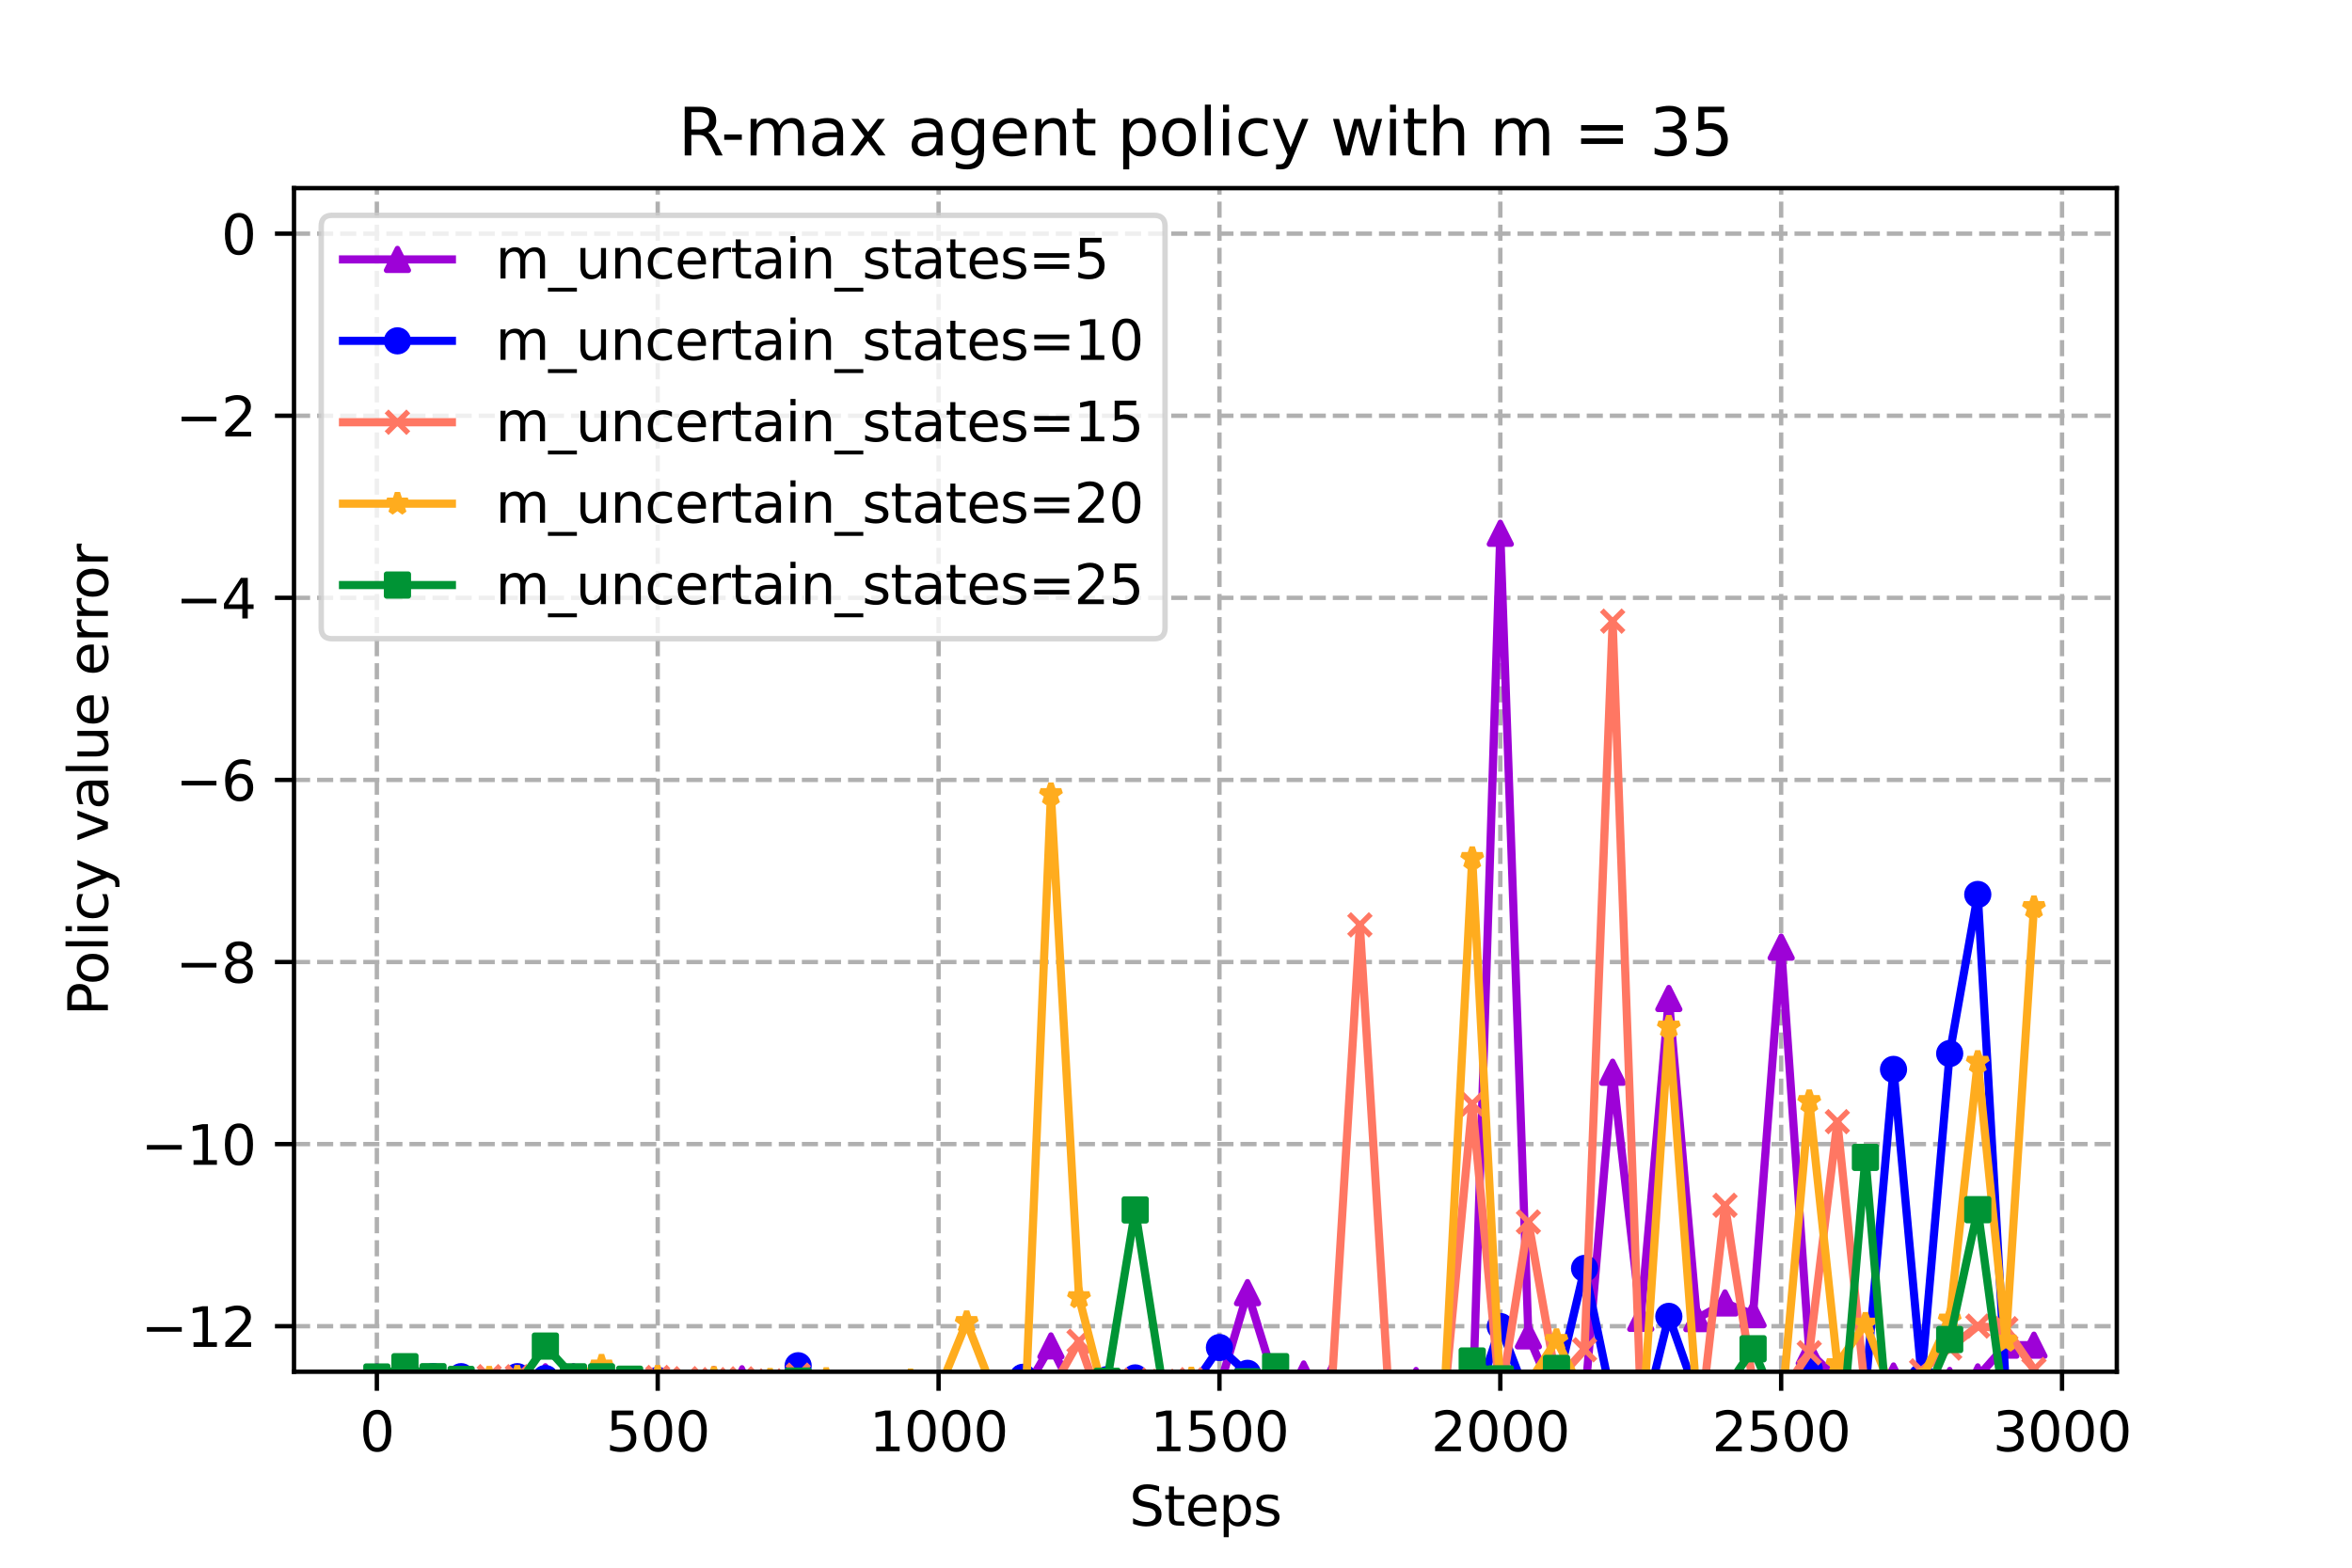 <?xml version="1.0" encoding="utf-8" standalone="no"?>
<!DOCTYPE svg PUBLIC "-//W3C//DTD SVG 1.1//EN"
  "http://www.w3.org/Graphics/SVG/1.1/DTD/svg11.dtd">
<svg xmlns:xlink="http://www.w3.org/1999/xlink" width="432pt" height="288pt" viewBox="0 0 432 288" xmlns="http://www.w3.org/2000/svg" version="1.1">
 <defs>
  <style type="text/css">*{stroke-linejoin: round; stroke-linecap: butt}</style>
 </defs>
 <g id="figure_1">
  <g id="patch_1">
   <path d="M 0 288 
L 432 288 
L 432 0 
L 0 0 
z
" style="fill: #ffffff"/>
  </g>
  <g id="axes_1">
   <g id="patch_2">
    <path d="M 54 252 
L 388.8 252 
L 388.8 34.56 
L 54 34.56 
z
" style="fill: #ffffff"/>
   </g>
   <g id="PolyCollection_1">
    <defs>
     <path id="m076ae4d0ed" d="M 69.218 -35.061 
L 69.218 -35.061 
L 74.377 -35.075 
L 79.536 -34.116 
L 84.694 -28.264 
L 89.853 -23.224 
L 95.012 -34.681 
L 100.17 -35.073 
L 105.329 -35.091 
L 110.488 -34.771 
L 115.647 -29.915 
L 120.805 -34.156 
L 125.964 -21.95 
L 131.123 -34.571 
L 136.281 -34.712 
L 141.44 -26.467 
L 146.599 -28.672 
L 151.757 -23.826 
L 156.916 -25.141 
L 162.075 -33.873 
L 167.234 -31.56 
L 172.392 -30.076 
L 177.551 -30.098 
L 182.71 -31.618 
L 187.868 -31.866 
L 193.027 -40.742 
L 198.186 -30.433 
L 203.345 -30.44 
L 208.503 -30.927 
L 213.662 -30.898 
L 218.821 -32.741 
L 223.979 -33.164 
L 229.138 -50.532 
L 234.297 -33.83 
L 239.455 -35.591 
L 244.614 -35.107 
L 249.773 -33.442 
L 254.932 -34.273 
L 260.09 -34.391 
L 265.249 -32.624 
L 270.408 -27.277 
L 275.566 -190.036 
L 280.725 -42.592 
L 285.884 -30.508 
L 291.043 -30.519 
L 296.201 -91.025 
L 301.36 -45.806 
L 306.519 -104.57 
L 311.677 -45.754 
L 316.836 -48.64 
L 321.995 -46.49 
L 327.153 -114 
L 332.312 -39.539 
L 337.471 -34.689 
L 342.63 -34.689 
L 347.788 -35.221 
L 352.947 -35.133 
L 358.106 -34.401 
L 363.264 -35.055 
L 368.423 -40.88 
L 373.582 -40.88 
L 373.582 -40.88 
L 373.582 -40.88 
L 368.423 -40.88 
L 363.264 -35.055 
L 358.106 -34.401 
L 352.947 -35.133 
L 347.788 -35.221 
L 342.63 -34.689 
L 337.471 -34.689 
L 332.312 -39.539 
L 327.153 -114 
L 321.995 -46.49 
L 316.836 -48.64 
L 311.677 -45.754 
L 306.519 -104.57 
L 301.36 -45.806 
L 296.201 -91.025 
L 291.043 -30.519 
L 285.884 -30.508 
L 280.725 -42.592 
L 275.566 -190.036 
L 270.408 -27.277 
L 265.249 -32.624 
L 260.09 -34.391 
L 254.932 -34.273 
L 249.773 -33.442 
L 244.614 -35.107 
L 239.455 -35.591 
L 234.297 -33.83 
L 229.138 -50.532 
L 223.979 -33.164 
L 218.821 -32.741 
L 213.662 -30.898 
L 208.503 -30.927 
L 203.345 -30.44 
L 198.186 -30.433 
L 193.027 -40.742 
L 187.868 -31.866 
L 182.71 -31.618 
L 177.551 -30.098 
L 172.392 -30.076 
L 167.234 -31.56 
L 162.075 -33.873 
L 156.916 -25.141 
L 151.757 -23.826 
L 146.599 -28.672 
L 141.44 -26.467 
L 136.281 -34.712 
L 131.123 -34.571 
L 125.964 -21.95 
L 120.805 -34.156 
L 115.647 -29.915 
L 110.488 -34.771 
L 105.329 -35.091 
L 100.17 -35.073 
L 95.012 -34.681 
L 89.853 -23.224 
L 84.694 -28.264 
L 79.536 -34.116 
L 74.377 -35.075 
L 69.218 -35.061 
z
" style="stroke: #9d02d7; stroke-opacity: 0.2"/>
    </defs>
    <g clip-path="url(#pde96f03c0a)">
     <use xlink:href="#m076ae4d0ed" x="0" y="288" style="fill: #9d02d7; fill-opacity: 0.2; stroke: #9d02d7; stroke-opacity: 0.2"/>
    </g>
   </g>
   <g id="PolyCollection_2">
    <defs>
     <path id="m4127245cea" d="M 69.218 -28.873 
L 69.218 -28.873 
L 74.377 -35.078 
L 79.536 -35.091 
L 84.694 -35.091 
L 89.853 -26.128 
L 95.012 -35.091 
L 100.17 -34.751 
L 105.329 -30.704 
L 110.488 -30.612 
L 115.647 -32.671 
L 120.805 -34.416 
L 125.964 -33.746 
L 131.123 -26.694 
L 136.281 -29.736 
L 141.44 -25.001 
L 146.599 -37.098 
L 151.757 -25.496 
L 156.916 -28.584 
L 162.075 -32.013 
L 167.234 -29.243 
L 172.392 -29 
L 177.551 -31.856 
L 182.71 -32.463 
L 187.868 -34.971 
L 193.027 -24.847 
L 198.186 -33.519 
L 203.345 -34.547 
L 208.503 -34.862 
L 213.662 -33.761 
L 218.821 -32.935 
L 223.979 -40.444 
L 229.138 -35.707 
L 234.297 -33.17 
L 239.455 -31.883 
L 244.614 -33.68 
L 249.773 -32.06 
L 254.932 -32.353 
L 260.09 -29.41 
L 265.249 -33.942 
L 270.408 -28.488 
L 275.566 -44.305 
L 280.725 -30.825 
L 285.884 -33.07 
L 291.043 -54.975 
L 296.201 -30.236 
L 301.36 -25.335 
L 306.519 -46.17 
L 311.677 -31.561 
L 316.836 -31.006 
L 321.995 -29.634 
L 327.153 -32.536 
L 332.312 -36.481 
L 337.471 -30.868 
L 342.63 -32.544 
L 347.788 -91.539 
L 352.947 -35.027 
L 358.106 -94.452 
L 363.264 -123.678 
L 368.423 -33.303 
L 373.582 -33.303 
L 373.582 -33.303 
L 373.582 -33.303 
L 368.423 -33.303 
L 363.264 -123.678 
L 358.106 -94.452 
L 352.947 -35.027 
L 347.788 -91.539 
L 342.63 -32.544 
L 337.471 -30.868 
L 332.312 -36.481 
L 327.153 -32.536 
L 321.995 -29.634 
L 316.836 -31.006 
L 311.677 -31.561 
L 306.519 -46.17 
L 301.36 -25.335 
L 296.201 -30.236 
L 291.043 -54.975 
L 285.884 -33.07 
L 280.725 -30.825 
L 275.566 -44.305 
L 270.408 -28.488 
L 265.249 -33.942 
L 260.09 -29.41 
L 254.932 -32.353 
L 249.773 -32.06 
L 244.614 -33.68 
L 239.455 -31.883 
L 234.297 -33.17 
L 229.138 -35.707 
L 223.979 -40.444 
L 218.821 -32.935 
L 213.662 -33.761 
L 208.503 -34.862 
L 203.345 -34.547 
L 198.186 -33.519 
L 193.027 -24.847 
L 187.868 -34.971 
L 182.71 -32.463 
L 177.551 -31.856 
L 172.392 -29 
L 167.234 -29.243 
L 162.075 -32.013 
L 156.916 -28.584 
L 151.757 -25.496 
L 146.599 -37.098 
L 141.44 -25.001 
L 136.281 -29.736 
L 131.123 -26.694 
L 125.964 -33.746 
L 120.805 -34.416 
L 115.647 -32.671 
L 110.488 -30.612 
L 105.329 -30.704 
L 100.17 -34.751 
L 95.012 -35.091 
L 89.853 -26.128 
L 84.694 -35.091 
L 79.536 -35.091 
L 74.377 -35.078 
L 69.218 -28.873 
z
" style="stroke: #0000ff; stroke-opacity: 0.2"/>
    </defs>
    <g clip-path="url(#pde96f03c0a)">
     <use xlink:href="#m4127245cea" x="0" y="288" style="fill: #0000ff; fill-opacity: 0.2; stroke: #0000ff; stroke-opacity: 0.2"/>
    </g>
   </g>
   <g id="PolyCollection_3">
    <defs>
     <path id="m6319809122" d="M 69.218 -29.927 
L 69.218 -29.927 
L 74.377 -35.091 
L 79.536 -35.091 
L 84.694 -33.207 
L 89.853 -35.091 
L 95.012 -35.08 
L 100.17 -32.687 
L 105.329 -33.836 
L 110.488 -35.091 
L 115.647 -34.007 
L 120.805 -34.949 
L 125.964 -34.724 
L 131.123 -34.547 
L 136.281 -34.697 
L 141.44 -34.334 
L 146.599 -35.373 
L 151.757 -32.107 
L 156.916 -31.766 
L 162.075 -31.005 
L 167.234 -30.574 
L 172.392 -31.903 
L 177.551 -33.115 
L 182.71 -31.813 
L 187.868 -33.131 
L 193.027 -32.451 
L 198.186 -41.604 
L 203.345 -26.884 
L 208.503 -34.469 
L 213.662 -34.247 
L 218.821 -34.542 
L 223.979 -33.177 
L 229.138 -33.285 
L 234.297 -33.397 
L 239.455 -33.669 
L 244.614 -33.329 
L 249.773 -118.092 
L 254.932 -34.104 
L 260.09 -20.111 
L 265.249 -30.361 
L 270.408 -85.188 
L 275.566 -30.989 
L 280.725 -63.517 
L 285.884 -34.308 
L 291.043 -40.039 
L 296.201 -173.889 
L 301.36 -30.432 
L 306.519 -27.363 
L 311.677 -21.306 
L 316.836 -66.576 
L 321.995 -33.845 
L 327.153 -31.841 
L 332.312 -39.484 
L 337.471 -81.941 
L 342.63 -32.003 
L 347.788 -32.888 
L 352.947 -36.165 
L 358.106 -40.343 
L 363.264 -44.384 
L 368.423 -43.907 
L 373.582 -36.405 
L 373.582 -36.405 
L 373.582 -36.405 
L 368.423 -43.907 
L 363.264 -44.384 
L 358.106 -40.343 
L 352.947 -36.165 
L 347.788 -32.888 
L 342.63 -32.003 
L 337.471 -81.941 
L 332.312 -39.484 
L 327.153 -31.841 
L 321.995 -33.845 
L 316.836 -66.576 
L 311.677 -21.306 
L 306.519 -27.363 
L 301.36 -30.432 
L 296.201 -173.889 
L 291.043 -40.039 
L 285.884 -34.308 
L 280.725 -63.517 
L 275.566 -30.989 
L 270.408 -85.188 
L 265.249 -30.361 
L 260.09 -20.111 
L 254.932 -34.104 
L 249.773 -118.092 
L 244.614 -33.329 
L 239.455 -33.669 
L 234.297 -33.397 
L 229.138 -33.285 
L 223.979 -33.177 
L 218.821 -34.542 
L 213.662 -34.247 
L 208.503 -34.469 
L 203.345 -26.884 
L 198.186 -41.604 
L 193.027 -32.451 
L 187.868 -33.131 
L 182.71 -31.813 
L 177.551 -33.115 
L 172.392 -31.903 
L 167.234 -30.574 
L 162.075 -31.005 
L 156.916 -31.766 
L 151.757 -32.107 
L 146.599 -35.373 
L 141.44 -34.334 
L 136.281 -34.697 
L 131.123 -34.547 
L 125.964 -34.724 
L 120.805 -34.949 
L 115.647 -34.007 
L 110.488 -35.091 
L 105.329 -33.836 
L 100.17 -32.687 
L 95.012 -35.08 
L 89.853 -35.091 
L 84.694 -33.207 
L 79.536 -35.091 
L 74.377 -35.091 
L 69.218 -29.927 
z
" style="stroke: #ff7763; stroke-opacity: 0.2"/>
    </defs>
    <g clip-path="url(#pde96f03c0a)">
     <use xlink:href="#m6319809122" x="0" y="288" style="fill: #ff7763; fill-opacity: 0.2; stroke: #ff7763; stroke-opacity: 0.2"/>
    </g>
   </g>
   <g id="PolyCollection_4">
    <defs>
     <path id="m99fff4de50" d="M 69.218 -32.227 
L 69.218 -32.227 
L 74.377 -30.778 
L 79.536 -34.83 
L 84.694 -26.241 
L 89.853 -34.922 
L 95.012 -35.091 
L 100.17 -23.873 
L 105.329 -34.79 
L 110.488 -37.122 
L 115.647 -32.732 
L 120.805 -35.089 
L 125.964 -29.898 
L 131.123 -34.878 
L 136.281 -32.885 
L 141.44 -34.54 
L 146.599 -33.984 
L 151.757 -34.68 
L 156.916 -33.958 
L 162.075 -32.49 
L 167.234 -34.442 
L 172.392 -32.447 
L 177.551 -45.114 
L 182.71 -31.877 
L 187.868 -18.417 
L 193.027 -142.1 
L 198.186 -49.671 
L 203.345 -29.466 
L 208.503 -24.117 
L 213.662 -14.259 
L 218.821 -34.765 
L 223.979 -33.519 
L 229.138 -32.756 
L 234.297 -33.587 
L 239.455 -28.909 
L 244.614 -26.455 
L 249.773 -10.524 
L 254.932 -29.561 
L 260.09 -25.594 
L 265.249 -30.769 
L 270.408 -130.364 
L 275.566 -32.503 
L 280.725 -33.826 
L 285.884 -41.821 
L 291.043 -31.429 
L 296.201 -25.203 
L 301.36 -22.023 
L 306.519 -99.388 
L 311.677 -30.796 
L 316.836 -21.559 
L 321.995 -30.465 
L 327.153 -28.207 
L 332.312 -85.704 
L 337.471 -37.369 
L 342.63 -44.812 
L 347.788 -31.959 
L 352.947 -34.562 
L 358.106 -45.56 
L 363.264 -92.923 
L 368.423 -41.698 
L 373.582 -121.337 
L 373.582 -121.337 
L 373.582 -121.337 
L 368.423 -41.698 
L 363.264 -92.923 
L 358.106 -45.56 
L 352.947 -34.562 
L 347.788 -31.959 
L 342.63 -44.812 
L 337.471 -37.369 
L 332.312 -85.704 
L 327.153 -28.207 
L 321.995 -30.465 
L 316.836 -21.559 
L 311.677 -30.796 
L 306.519 -99.388 
L 301.36 -22.023 
L 296.201 -25.203 
L 291.043 -31.429 
L 285.884 -41.821 
L 280.725 -33.826 
L 275.566 -32.503 
L 270.408 -130.364 
L 265.249 -30.769 
L 260.09 -25.594 
L 254.932 -29.561 
L 249.773 -10.524 
L 244.614 -26.455 
L 239.455 -28.909 
L 234.297 -33.587 
L 229.138 -32.756 
L 223.979 -33.519 
L 218.821 -34.765 
L 213.662 -14.259 
L 208.503 -24.117 
L 203.345 -29.466 
L 198.186 -49.671 
L 193.027 -142.1 
L 187.868 -18.417 
L 182.71 -31.877 
L 177.551 -45.114 
L 172.392 -32.447 
L 167.234 -34.442 
L 162.075 -32.49 
L 156.916 -33.958 
L 151.757 -34.68 
L 146.599 -33.984 
L 141.44 -34.54 
L 136.281 -32.885 
L 131.123 -34.878 
L 125.964 -29.898 
L 120.805 -35.089 
L 115.647 -32.732 
L 110.488 -37.122 
L 105.329 -34.79 
L 100.17 -23.873 
L 95.012 -35.091 
L 89.853 -34.922 
L 84.694 -26.241 
L 79.536 -34.83 
L 74.377 -30.778 
L 69.218 -32.227 
z
" style="stroke: #ffac1e; stroke-opacity: 0.2"/>
    </defs>
    <g clip-path="url(#pde96f03c0a)">
     <use xlink:href="#m99fff4de50" x="0" y="288" style="fill: #ffac1e; fill-opacity: 0.2; stroke: #ffac1e; stroke-opacity: 0.2"/>
    </g>
   </g>
   <g id="PolyCollection_5">
    <defs>
     <path id="m271e0d931f" d="M 69.218 -35.032 
L 69.218 -35.032 
L 74.377 -36.92 
L 79.536 -35.091 
L 84.694 -34.588 
L 89.853 -33.007 
L 95.012 -33.455 
L 100.17 -40.71 
L 105.329 -35.065 
L 110.488 -35.069 
L 115.647 -34.624 
L 120.805 -32.811 
L 125.964 -30.434 
L 131.123 -28.603 
L 136.281 -29.091 
L 141.44 -29.177 
L 146.599 -34.287 
L 151.757 -25.575 
L 156.916 -24.146 
L 162.075 -27.646 
L 167.234 -32.731 
L 172.392 -31.67 
L 177.551 -30.933 
L 182.71 -31.612 
L 187.868 -33.547 
L 193.027 -33.428 
L 198.186 -32.243 
L 203.345 -34.247 
L 208.503 -65.725 
L 213.662 -32.74 
L 218.821 -33.442 
L 223.979 -28.501 
L 229.138 -34.15 
L 234.297 -36.938 
L 239.455 -33.035 
L 244.614 -12.994 
L 249.773 -30.238 
L 254.932 -27.24 
L 260.09 -12.27 
L 265.249 -30.239 
L 270.408 -37.97 
L 275.566 -34.697 
L 280.725 -25.43 
L 285.884 -36.614 
L 291.043 -16.983 
L 296.201 -27.328 
L 301.36 -27.168 
L 306.519 -27.794 
L 311.677 -12.249 
L 316.836 -32.617 
L 321.995 -40.216 
L 327.153 -27.893 
L 332.312 -11.067 
L 337.471 -15.225 
L 342.63 -75.377 
L 347.788 -14.453 
L 352.947 -29.861 
L 358.106 -41.917 
L 363.264 -65.767 
L 368.423 -27.336 
L 373.582 -24.262 
L 373.582 -24.262 
L 373.582 -24.262 
L 368.423 -27.336 
L 363.264 -65.767 
L 358.106 -41.917 
L 352.947 -29.861 
L 347.788 -14.453 
L 342.63 -75.377 
L 337.471 -15.225 
L 332.312 -11.067 
L 327.153 -27.893 
L 321.995 -40.216 
L 316.836 -32.617 
L 311.677 -12.249 
L 306.519 -27.794 
L 301.36 -27.168 
L 296.201 -27.328 
L 291.043 -16.983 
L 285.884 -36.614 
L 280.725 -25.43 
L 275.566 -34.697 
L 270.408 -37.97 
L 265.249 -30.239 
L 260.09 -12.27 
L 254.932 -27.24 
L 249.773 -30.238 
L 244.614 -12.994 
L 239.455 -33.035 
L 234.297 -36.938 
L 229.138 -34.15 
L 223.979 -28.501 
L 218.821 -33.442 
L 213.662 -32.74 
L 208.503 -65.725 
L 203.345 -34.247 
L 198.186 -32.243 
L 193.027 -33.428 
L 187.868 -33.547 
L 182.71 -31.612 
L 177.551 -30.933 
L 172.392 -31.67 
L 167.234 -32.731 
L 162.075 -27.646 
L 156.916 -24.146 
L 151.757 -25.575 
L 146.599 -34.287 
L 141.44 -29.177 
L 136.281 -29.091 
L 131.123 -28.603 
L 125.964 -30.434 
L 120.805 -32.811 
L 115.647 -34.624 
L 110.488 -35.069 
L 105.329 -35.065 
L 100.17 -40.71 
L 95.012 -33.455 
L 89.853 -33.007 
L 84.694 -34.588 
L 79.536 -35.091 
L 74.377 -36.92 
L 69.218 -35.032 
z
" style="stroke: #009435; stroke-opacity: 0.2"/>
    </defs>
    <g clip-path="url(#pde96f03c0a)">
     <use xlink:href="#m271e0d931f" x="0" y="288" style="fill: #009435; fill-opacity: 0.2; stroke: #009435; stroke-opacity: 0.2"/>
    </g>
   </g>
   <g id="matplotlib.axis_1">
    <g id="xtick_1">
     <g id="line2d_1">
      <path d="M 69.218 252 
L 69.218 34.56 
" clip-path="url(#pde96f03c0a)" style="fill: none; stroke-dasharray: 2.96,1.28; stroke-dashoffset: 0; stroke: #b0b0b0; stroke-width: 0.8"/>
     </g>
     <g id="line2d_2">
      <defs>
       <path id="m5aa31ea891" d="M 0 0 
L 0 3.5 
" style="stroke: #000000; stroke-width: 0.8"/>
      </defs>
      <g>
       <use xlink:href="#m5aa31ea891" x="69.218" y="252" style="stroke: #000000; stroke-width: 0.8"/>
      </g>
     </g>
     <g id="text_1">
      <!-- 0 -->
      <g transform="translate(66.037 266.598)scale(0.1 -0.1)">
       <defs>
        <path id="DejaVuSans-30" d="M 2034 4250 
Q 1547 4250 1301 3770 
Q 1056 3291 1056 2328 
Q 1056 1369 1301 889 
Q 1547 409 2034 409 
Q 2525 409 2770 889 
Q 3016 1369 3016 2328 
Q 3016 3291 2770 3770 
Q 2525 4250 2034 4250 
z
M 2034 4750 
Q 2819 4750 3233 4129 
Q 3647 3509 3647 2328 
Q 3647 1150 3233 529 
Q 2819 -91 2034 -91 
Q 1250 -91 836 529 
Q 422 1150 422 2328 
Q 422 3509 836 4129 
Q 1250 4750 2034 4750 
z
" transform="scale(0.016)"/>
       </defs>
       <use xlink:href="#DejaVuSans-30"/>
      </g>
     </g>
    </g>
    <g id="xtick_2">
     <g id="line2d_3">
      <path d="M 120.805 252 
L 120.805 34.56 
" clip-path="url(#pde96f03c0a)" style="fill: none; stroke-dasharray: 2.96,1.28; stroke-dashoffset: 0; stroke: #b0b0b0; stroke-width: 0.8"/>
     </g>
     <g id="line2d_4">
      <g>
       <use xlink:href="#m5aa31ea891" x="120.805" y="252" style="stroke: #000000; stroke-width: 0.8"/>
      </g>
     </g>
     <g id="text_2">
      <!-- 500 -->
      <g transform="translate(111.261 266.598)scale(0.1 -0.1)">
       <defs>
        <path id="DejaVuSans-35" d="M 691 4666 
L 3169 4666 
L 3169 4134 
L 1269 4134 
L 1269 2991 
Q 1406 3038 1543 3061 
Q 1681 3084 1819 3084 
Q 2600 3084 3056 2656 
Q 3513 2228 3513 1497 
Q 3513 744 3044 326 
Q 2575 -91 1722 -91 
Q 1428 -91 1123 -41 
Q 819 9 494 109 
L 494 744 
Q 775 591 1075 516 
Q 1375 441 1709 441 
Q 2250 441 2565 725 
Q 2881 1009 2881 1497 
Q 2881 1984 2565 2268 
Q 2250 2553 1709 2553 
Q 1456 2553 1204 2497 
Q 953 2441 691 2322 
L 691 4666 
z
" transform="scale(0.016)"/>
       </defs>
       <use xlink:href="#DejaVuSans-35"/>
       <use xlink:href="#DejaVuSans-30" x="63.623"/>
       <use xlink:href="#DejaVuSans-30" x="127.246"/>
      </g>
     </g>
    </g>
    <g id="xtick_3">
     <g id="line2d_5">
      <path d="M 172.392 252 
L 172.392 34.56 
" clip-path="url(#pde96f03c0a)" style="fill: none; stroke-dasharray: 2.96,1.28; stroke-dashoffset: 0; stroke: #b0b0b0; stroke-width: 0.8"/>
     </g>
     <g id="line2d_6">
      <g>
       <use xlink:href="#m5aa31ea891" x="172.392" y="252" style="stroke: #000000; stroke-width: 0.8"/>
      </g>
     </g>
     <g id="text_3">
      <!-- 1000 -->
      <g transform="translate(159.667 266.598)scale(0.1 -0.1)">
       <defs>
        <path id="DejaVuSans-31" d="M 794 531 
L 1825 531 
L 1825 4091 
L 703 3866 
L 703 4441 
L 1819 4666 
L 2450 4666 
L 2450 531 
L 3481 531 
L 3481 0 
L 794 0 
L 794 531 
z
" transform="scale(0.016)"/>
       </defs>
       <use xlink:href="#DejaVuSans-31"/>
       <use xlink:href="#DejaVuSans-30" x="63.623"/>
       <use xlink:href="#DejaVuSans-30" x="127.246"/>
       <use xlink:href="#DejaVuSans-30" x="190.869"/>
      </g>
     </g>
    </g>
    <g id="xtick_4">
     <g id="line2d_7">
      <path d="M 223.979 252 
L 223.979 34.56 
" clip-path="url(#pde96f03c0a)" style="fill: none; stroke-dasharray: 2.96,1.28; stroke-dashoffset: 0; stroke: #b0b0b0; stroke-width: 0.8"/>
     </g>
     <g id="line2d_8">
      <g>
       <use xlink:href="#m5aa31ea891" x="223.979" y="252" style="stroke: #000000; stroke-width: 0.8"/>
      </g>
     </g>
     <g id="text_4">
      <!-- 1500 -->
      <g transform="translate(211.254 266.598)scale(0.1 -0.1)">
       <use xlink:href="#DejaVuSans-31"/>
       <use xlink:href="#DejaVuSans-35" x="63.623"/>
       <use xlink:href="#DejaVuSans-30" x="127.246"/>
       <use xlink:href="#DejaVuSans-30" x="190.869"/>
      </g>
     </g>
    </g>
    <g id="xtick_5">
     <g id="line2d_9">
      <path d="M 275.566 252 
L 275.566 34.56 
" clip-path="url(#pde96f03c0a)" style="fill: none; stroke-dasharray: 2.96,1.28; stroke-dashoffset: 0; stroke: #b0b0b0; stroke-width: 0.8"/>
     </g>
     <g id="line2d_10">
      <g>
       <use xlink:href="#m5aa31ea891" x="275.566" y="252" style="stroke: #000000; stroke-width: 0.8"/>
      </g>
     </g>
     <g id="text_5">
      <!-- 2000 -->
      <g transform="translate(262.841 266.598)scale(0.1 -0.1)">
       <defs>
        <path id="DejaVuSans-32" d="M 1228 531 
L 3431 531 
L 3431 0 
L 469 0 
L 469 531 
Q 828 903 1448 1529 
Q 2069 2156 2228 2338 
Q 2531 2678 2651 2914 
Q 2772 3150 2772 3378 
Q 2772 3750 2511 3984 
Q 2250 4219 1831 4219 
Q 1534 4219 1204 4116 
Q 875 4013 500 3803 
L 500 4441 
Q 881 4594 1212 4672 
Q 1544 4750 1819 4750 
Q 2544 4750 2975 4387 
Q 3406 4025 3406 3419 
Q 3406 3131 3298 2873 
Q 3191 2616 2906 2266 
Q 2828 2175 2409 1742 
Q 1991 1309 1228 531 
z
" transform="scale(0.016)"/>
       </defs>
       <use xlink:href="#DejaVuSans-32"/>
       <use xlink:href="#DejaVuSans-30" x="63.623"/>
       <use xlink:href="#DejaVuSans-30" x="127.246"/>
       <use xlink:href="#DejaVuSans-30" x="190.869"/>
      </g>
     </g>
    </g>
    <g id="xtick_6">
     <g id="line2d_11">
      <path d="M 327.153 252 
L 327.153 34.56 
" clip-path="url(#pde96f03c0a)" style="fill: none; stroke-dasharray: 2.96,1.28; stroke-dashoffset: 0; stroke: #b0b0b0; stroke-width: 0.8"/>
     </g>
     <g id="line2d_12">
      <g>
       <use xlink:href="#m5aa31ea891" x="327.153" y="252" style="stroke: #000000; stroke-width: 0.8"/>
      </g>
     </g>
     <g id="text_6">
      <!-- 2500 -->
      <g transform="translate(314.428 266.598)scale(0.1 -0.1)">
       <use xlink:href="#DejaVuSans-32"/>
       <use xlink:href="#DejaVuSans-35" x="63.623"/>
       <use xlink:href="#DejaVuSans-30" x="127.246"/>
       <use xlink:href="#DejaVuSans-30" x="190.869"/>
      </g>
     </g>
    </g>
    <g id="xtick_7">
     <g id="line2d_13">
      <path d="M 378.741 252 
L 378.741 34.56 
" clip-path="url(#pde96f03c0a)" style="fill: none; stroke-dasharray: 2.96,1.28; stroke-dashoffset: 0; stroke: #b0b0b0; stroke-width: 0.8"/>
     </g>
     <g id="line2d_14">
      <g>
       <use xlink:href="#m5aa31ea891" x="378.741" y="252" style="stroke: #000000; stroke-width: 0.8"/>
      </g>
     </g>
     <g id="text_7">
      <!-- 3000 -->
      <g transform="translate(366.016 266.598)scale(0.1 -0.1)">
       <defs>
        <path id="DejaVuSans-33" d="M 2597 2516 
Q 3050 2419 3304 2112 
Q 3559 1806 3559 1356 
Q 3559 666 3084 287 
Q 2609 -91 1734 -91 
Q 1441 -91 1130 -33 
Q 819 25 488 141 
L 488 750 
Q 750 597 1062 519 
Q 1375 441 1716 441 
Q 2309 441 2620 675 
Q 2931 909 2931 1356 
Q 2931 1769 2642 2001 
Q 2353 2234 1838 2234 
L 1294 2234 
L 1294 2753 
L 1863 2753 
Q 2328 2753 2575 2939 
Q 2822 3125 2822 3475 
Q 2822 3834 2567 4026 
Q 2313 4219 1838 4219 
Q 1578 4219 1281 4162 
Q 984 4106 628 3988 
L 628 4550 
Q 988 4650 1302 4700 
Q 1616 4750 1894 4750 
Q 2613 4750 3031 4423 
Q 3450 4097 3450 3541 
Q 3450 3153 3228 2886 
Q 3006 2619 2597 2516 
z
" transform="scale(0.016)"/>
       </defs>
       <use xlink:href="#DejaVuSans-33"/>
       <use xlink:href="#DejaVuSans-30" x="63.623"/>
       <use xlink:href="#DejaVuSans-30" x="127.246"/>
       <use xlink:href="#DejaVuSans-30" x="190.869"/>
      </g>
     </g>
    </g>
    <g id="text_8">
     <!-- Steps -->
     <g transform="translate(207.41 280.277)scale(0.1 -0.1)">
      <defs>
       <path id="DejaVuSans-53" d="M 3425 4513 
L 3425 3897 
Q 3066 4069 2747 4153 
Q 2428 4238 2131 4238 
Q 1616 4238 1336 4038 
Q 1056 3838 1056 3469 
Q 1056 3159 1242 3001 
Q 1428 2844 1947 2747 
L 2328 2669 
Q 3034 2534 3370 2195 
Q 3706 1856 3706 1288 
Q 3706 609 3251 259 
Q 2797 -91 1919 -91 
Q 1588 -91 1214 -16 
Q 841 59 441 206 
L 441 856 
Q 825 641 1194 531 
Q 1563 422 1919 422 
Q 2459 422 2753 634 
Q 3047 847 3047 1241 
Q 3047 1584 2836 1778 
Q 2625 1972 2144 2069 
L 1759 2144 
Q 1053 2284 737 2584 
Q 422 2884 422 3419 
Q 422 4038 858 4394 
Q 1294 4750 2059 4750 
Q 2388 4750 2728 4690 
Q 3069 4631 3425 4513 
z
" transform="scale(0.016)"/>
       <path id="DejaVuSans-74" d="M 1172 4494 
L 1172 3500 
L 2356 3500 
L 2356 3053 
L 1172 3053 
L 1172 1153 
Q 1172 725 1289 603 
Q 1406 481 1766 481 
L 2356 481 
L 2356 0 
L 1766 0 
Q 1100 0 847 248 
Q 594 497 594 1153 
L 594 3053 
L 172 3053 
L 172 3500 
L 594 3500 
L 594 4494 
L 1172 4494 
z
" transform="scale(0.016)"/>
       <path id="DejaVuSans-65" d="M 3597 1894 
L 3597 1613 
L 953 1613 
Q 991 1019 1311 708 
Q 1631 397 2203 397 
Q 2534 397 2845 478 
Q 3156 559 3463 722 
L 3463 178 
Q 3153 47 2828 -22 
Q 2503 -91 2169 -91 
Q 1331 -91 842 396 
Q 353 884 353 1716 
Q 353 2575 817 3079 
Q 1281 3584 2069 3584 
Q 2775 3584 3186 3129 
Q 3597 2675 3597 1894 
z
M 3022 2063 
Q 3016 2534 2758 2815 
Q 2500 3097 2075 3097 
Q 1594 3097 1305 2825 
Q 1016 2553 972 2059 
L 3022 2063 
z
" transform="scale(0.016)"/>
       <path id="DejaVuSans-70" d="M 1159 525 
L 1159 -1331 
L 581 -1331 
L 581 3500 
L 1159 3500 
L 1159 2969 
Q 1341 3281 1617 3432 
Q 1894 3584 2278 3584 
Q 2916 3584 3314 3078 
Q 3713 2572 3713 1747 
Q 3713 922 3314 415 
Q 2916 -91 2278 -91 
Q 1894 -91 1617 61 
Q 1341 213 1159 525 
z
M 3116 1747 
Q 3116 2381 2855 2742 
Q 2594 3103 2138 3103 
Q 1681 3103 1420 2742 
Q 1159 2381 1159 1747 
Q 1159 1113 1420 752 
Q 1681 391 2138 391 
Q 2594 391 2855 752 
Q 3116 1113 3116 1747 
z
" transform="scale(0.016)"/>
       <path id="DejaVuSans-73" d="M 2834 3397 
L 2834 2853 
Q 2591 2978 2328 3040 
Q 2066 3103 1784 3103 
Q 1356 3103 1142 2972 
Q 928 2841 928 2578 
Q 928 2378 1081 2264 
Q 1234 2150 1697 2047 
L 1894 2003 
Q 2506 1872 2764 1633 
Q 3022 1394 3022 966 
Q 3022 478 2636 193 
Q 2250 -91 1575 -91 
Q 1294 -91 989 -36 
Q 684 19 347 128 
L 347 722 
Q 666 556 975 473 
Q 1284 391 1588 391 
Q 1994 391 2212 530 
Q 2431 669 2431 922 
Q 2431 1156 2273 1281 
Q 2116 1406 1581 1522 
L 1381 1569 
Q 847 1681 609 1914 
Q 372 2147 372 2553 
Q 372 3047 722 3315 
Q 1072 3584 1716 3584 
Q 2034 3584 2315 3537 
Q 2597 3491 2834 3397 
z
" transform="scale(0.016)"/>
      </defs>
      <use xlink:href="#DejaVuSans-53"/>
      <use xlink:href="#DejaVuSans-74" x="63.477"/>
      <use xlink:href="#DejaVuSans-65" x="102.686"/>
      <use xlink:href="#DejaVuSans-70" x="164.209"/>
      <use xlink:href="#DejaVuSans-73" x="227.686"/>
     </g>
    </g>
   </g>
   <g id="matplotlib.axis_2">
    <g id="ytick_1">
     <g id="line2d_15">
      <path d="M 54 243.637 
L 388.8 243.637 
" clip-path="url(#pde96f03c0a)" style="fill: none; stroke-dasharray: 2.96,1.28; stroke-dashoffset: 0; stroke: #b0b0b0; stroke-width: 0.8"/>
     </g>
     <g id="line2d_16">
      <defs>
       <path id="mcd5d5b7095" d="M 0 0 
L -3.5 0 
" style="stroke: #000000; stroke-width: 0.8"/>
      </defs>
      <g>
       <use xlink:href="#mcd5d5b7095" x="54" y="243.637" style="stroke: #000000; stroke-width: 0.8"/>
      </g>
     </g>
     <g id="text_9">
      <!-- −12 -->
      <g transform="translate(25.895 247.436)scale(0.1 -0.1)">
       <defs>
        <path id="DejaVuSans-2212" d="M 678 2272 
L 4684 2272 
L 4684 1741 
L 678 1741 
L 678 2272 
z
" transform="scale(0.016)"/>
       </defs>
       <use xlink:href="#DejaVuSans-2212"/>
       <use xlink:href="#DejaVuSans-31" x="83.789"/>
       <use xlink:href="#DejaVuSans-32" x="147.412"/>
      </g>
     </g>
    </g>
    <g id="ytick_2">
     <g id="line2d_17">
      <path d="M 54 210.185 
L 388.8 210.185 
" clip-path="url(#pde96f03c0a)" style="fill: none; stroke-dasharray: 2.96,1.28; stroke-dashoffset: 0; stroke: #b0b0b0; stroke-width: 0.8"/>
     </g>
     <g id="line2d_18">
      <g>
       <use xlink:href="#mcd5d5b7095" x="54" y="210.185" style="stroke: #000000; stroke-width: 0.8"/>
      </g>
     </g>
     <g id="text_10">
      <!-- −10 -->
      <g transform="translate(25.895 213.984)scale(0.1 -0.1)">
       <use xlink:href="#DejaVuSans-2212"/>
       <use xlink:href="#DejaVuSans-31" x="83.789"/>
       <use xlink:href="#DejaVuSans-30" x="147.412"/>
      </g>
     </g>
    </g>
    <g id="ytick_3">
     <g id="line2d_19">
      <path d="M 54 176.732 
L 388.8 176.732 
" clip-path="url(#pde96f03c0a)" style="fill: none; stroke-dasharray: 2.96,1.28; stroke-dashoffset: 0; stroke: #b0b0b0; stroke-width: 0.8"/>
     </g>
     <g id="line2d_20">
      <g>
       <use xlink:href="#mcd5d5b7095" x="54" y="176.732" style="stroke: #000000; stroke-width: 0.8"/>
      </g>
     </g>
     <g id="text_11">
      <!-- −8 -->
      <g transform="translate(32.258 180.532)scale(0.1 -0.1)">
       <defs>
        <path id="DejaVuSans-38" d="M 2034 2216 
Q 1584 2216 1326 1975 
Q 1069 1734 1069 1313 
Q 1069 891 1326 650 
Q 1584 409 2034 409 
Q 2484 409 2743 651 
Q 3003 894 3003 1313 
Q 3003 1734 2745 1975 
Q 2488 2216 2034 2216 
z
M 1403 2484 
Q 997 2584 770 2862 
Q 544 3141 544 3541 
Q 544 4100 942 4425 
Q 1341 4750 2034 4750 
Q 2731 4750 3128 4425 
Q 3525 4100 3525 3541 
Q 3525 3141 3298 2862 
Q 3072 2584 2669 2484 
Q 3125 2378 3379 2068 
Q 3634 1759 3634 1313 
Q 3634 634 3220 271 
Q 2806 -91 2034 -91 
Q 1263 -91 848 271 
Q 434 634 434 1313 
Q 434 1759 690 2068 
Q 947 2378 1403 2484 
z
M 1172 3481 
Q 1172 3119 1398 2916 
Q 1625 2713 2034 2713 
Q 2441 2713 2670 2916 
Q 2900 3119 2900 3481 
Q 2900 3844 2670 4047 
Q 2441 4250 2034 4250 
Q 1625 4250 1398 4047 
Q 1172 3844 1172 3481 
z
" transform="scale(0.016)"/>
       </defs>
       <use xlink:href="#DejaVuSans-2212"/>
       <use xlink:href="#DejaVuSans-38" x="83.789"/>
      </g>
     </g>
    </g>
    <g id="ytick_4">
     <g id="line2d_21">
      <path d="M 54 143.28 
L 388.8 143.28 
" clip-path="url(#pde96f03c0a)" style="fill: none; stroke-dasharray: 2.96,1.28; stroke-dashoffset: 0; stroke: #b0b0b0; stroke-width: 0.8"/>
     </g>
     <g id="line2d_22">
      <g>
       <use xlink:href="#mcd5d5b7095" x="54" y="143.28" style="stroke: #000000; stroke-width: 0.8"/>
      </g>
     </g>
     <g id="text_12">
      <!-- −6 -->
      <g transform="translate(32.258 147.079)scale(0.1 -0.1)">
       <defs>
        <path id="DejaVuSans-36" d="M 2113 2584 
Q 1688 2584 1439 2293 
Q 1191 2003 1191 1497 
Q 1191 994 1439 701 
Q 1688 409 2113 409 
Q 2538 409 2786 701 
Q 3034 994 3034 1497 
Q 3034 2003 2786 2293 
Q 2538 2584 2113 2584 
z
M 3366 4563 
L 3366 3988 
Q 3128 4100 2886 4159 
Q 2644 4219 2406 4219 
Q 1781 4219 1451 3797 
Q 1122 3375 1075 2522 
Q 1259 2794 1537 2939 
Q 1816 3084 2150 3084 
Q 2853 3084 3261 2657 
Q 3669 2231 3669 1497 
Q 3669 778 3244 343 
Q 2819 -91 2113 -91 
Q 1303 -91 875 529 
Q 447 1150 447 2328 
Q 447 3434 972 4092 
Q 1497 4750 2381 4750 
Q 2619 4750 2861 4703 
Q 3103 4656 3366 4563 
z
" transform="scale(0.016)"/>
       </defs>
       <use xlink:href="#DejaVuSans-2212"/>
       <use xlink:href="#DejaVuSans-36" x="83.789"/>
      </g>
     </g>
    </g>
    <g id="ytick_5">
     <g id="line2d_23">
      <path d="M 54 109.828 
L 388.8 109.828 
" clip-path="url(#pde96f03c0a)" style="fill: none; stroke-dasharray: 2.96,1.28; stroke-dashoffset: 0; stroke: #b0b0b0; stroke-width: 0.8"/>
     </g>
     <g id="line2d_24">
      <g>
       <use xlink:href="#mcd5d5b7095" x="54" y="109.828" style="stroke: #000000; stroke-width: 0.8"/>
      </g>
     </g>
     <g id="text_13">
      <!-- −4 -->
      <g transform="translate(32.258 113.627)scale(0.1 -0.1)">
       <defs>
        <path id="DejaVuSans-34" d="M 2419 4116 
L 825 1625 
L 2419 1625 
L 2419 4116 
z
M 2253 4666 
L 3047 4666 
L 3047 1625 
L 3713 1625 
L 3713 1100 
L 3047 1100 
L 3047 0 
L 2419 0 
L 2419 1100 
L 313 1100 
L 313 1709 
L 2253 4666 
z
" transform="scale(0.016)"/>
       </defs>
       <use xlink:href="#DejaVuSans-2212"/>
       <use xlink:href="#DejaVuSans-34" x="83.789"/>
      </g>
     </g>
    </g>
    <g id="ytick_6">
     <g id="line2d_25">
      <path d="M 54 76.375 
L 388.8 76.375 
" clip-path="url(#pde96f03c0a)" style="fill: none; stroke-dasharray: 2.96,1.28; stroke-dashoffset: 0; stroke: #b0b0b0; stroke-width: 0.8"/>
     </g>
     <g id="line2d_26">
      <g>
       <use xlink:href="#mcd5d5b7095" x="54" y="76.375" style="stroke: #000000; stroke-width: 0.8"/>
      </g>
     </g>
     <g id="text_14">
      <!-- −2 -->
      <g transform="translate(32.258 80.175)scale(0.1 -0.1)">
       <use xlink:href="#DejaVuSans-2212"/>
       <use xlink:href="#DejaVuSans-32" x="83.789"/>
      </g>
     </g>
    </g>
    <g id="ytick_7">
     <g id="line2d_27">
      <path d="M 54 42.923 
L 388.8 42.923 
" clip-path="url(#pde96f03c0a)" style="fill: none; stroke-dasharray: 2.96,1.28; stroke-dashoffset: 0; stroke: #b0b0b0; stroke-width: 0.8"/>
     </g>
     <g id="line2d_28">
      <g>
       <use xlink:href="#mcd5d5b7095" x="54" y="42.923" style="stroke: #000000; stroke-width: 0.8"/>
      </g>
     </g>
     <g id="text_15">
      <!-- 0 -->
      <g transform="translate(40.638 46.722)scale(0.1 -0.1)">
       <use xlink:href="#DejaVuSans-30"/>
      </g>
     </g>
    </g>
    <g id="text_16">
     <!-- Policy value error -->
     <g transform="translate(19.816 186.598)rotate(-90)scale(0.1 -0.1)">
      <defs>
       <path id="DejaVuSans-50" d="M 1259 4147 
L 1259 2394 
L 2053 2394 
Q 2494 2394 2734 2622 
Q 2975 2850 2975 3272 
Q 2975 3691 2734 3919 
Q 2494 4147 2053 4147 
L 1259 4147 
z
M 628 4666 
L 2053 4666 
Q 2838 4666 3239 4311 
Q 3641 3956 3641 3272 
Q 3641 2581 3239 2228 
Q 2838 1875 2053 1875 
L 1259 1875 
L 1259 0 
L 628 0 
L 628 4666 
z
" transform="scale(0.016)"/>
       <path id="DejaVuSans-6f" d="M 1959 3097 
Q 1497 3097 1228 2736 
Q 959 2375 959 1747 
Q 959 1119 1226 758 
Q 1494 397 1959 397 
Q 2419 397 2687 759 
Q 2956 1122 2956 1747 
Q 2956 2369 2687 2733 
Q 2419 3097 1959 3097 
z
M 1959 3584 
Q 2709 3584 3137 3096 
Q 3566 2609 3566 1747 
Q 3566 888 3137 398 
Q 2709 -91 1959 -91 
Q 1206 -91 779 398 
Q 353 888 353 1747 
Q 353 2609 779 3096 
Q 1206 3584 1959 3584 
z
" transform="scale(0.016)"/>
       <path id="DejaVuSans-6c" d="M 603 4863 
L 1178 4863 
L 1178 0 
L 603 0 
L 603 4863 
z
" transform="scale(0.016)"/>
       <path id="DejaVuSans-69" d="M 603 3500 
L 1178 3500 
L 1178 0 
L 603 0 
L 603 3500 
z
M 603 4863 
L 1178 4863 
L 1178 4134 
L 603 4134 
L 603 4863 
z
" transform="scale(0.016)"/>
       <path id="DejaVuSans-63" d="M 3122 3366 
L 3122 2828 
Q 2878 2963 2633 3030 
Q 2388 3097 2138 3097 
Q 1578 3097 1268 2742 
Q 959 2388 959 1747 
Q 959 1106 1268 751 
Q 1578 397 2138 397 
Q 2388 397 2633 464 
Q 2878 531 3122 666 
L 3122 134 
Q 2881 22 2623 -34 
Q 2366 -91 2075 -91 
Q 1284 -91 818 406 
Q 353 903 353 1747 
Q 353 2603 823 3093 
Q 1294 3584 2113 3584 
Q 2378 3584 2631 3529 
Q 2884 3475 3122 3366 
z
" transform="scale(0.016)"/>
       <path id="DejaVuSans-79" d="M 2059 -325 
Q 1816 -950 1584 -1140 
Q 1353 -1331 966 -1331 
L 506 -1331 
L 506 -850 
L 844 -850 
Q 1081 -850 1212 -737 
Q 1344 -625 1503 -206 
L 1606 56 
L 191 3500 
L 800 3500 
L 1894 763 
L 2988 3500 
L 3597 3500 
L 2059 -325 
z
" transform="scale(0.016)"/>
       <path id="DejaVuSans-20" transform="scale(0.016)"/>
       <path id="DejaVuSans-76" d="M 191 3500 
L 800 3500 
L 1894 563 
L 2988 3500 
L 3597 3500 
L 2284 0 
L 1503 0 
L 191 3500 
z
" transform="scale(0.016)"/>
       <path id="DejaVuSans-61" d="M 2194 1759 
Q 1497 1759 1228 1600 
Q 959 1441 959 1056 
Q 959 750 1161 570 
Q 1363 391 1709 391 
Q 2188 391 2477 730 
Q 2766 1069 2766 1631 
L 2766 1759 
L 2194 1759 
z
M 3341 1997 
L 3341 0 
L 2766 0 
L 2766 531 
Q 2569 213 2275 61 
Q 1981 -91 1556 -91 
Q 1019 -91 701 211 
Q 384 513 384 1019 
Q 384 1609 779 1909 
Q 1175 2209 1959 2209 
L 2766 2209 
L 2766 2266 
Q 2766 2663 2505 2880 
Q 2244 3097 1772 3097 
Q 1472 3097 1187 3025 
Q 903 2953 641 2809 
L 641 3341 
Q 956 3463 1253 3523 
Q 1550 3584 1831 3584 
Q 2591 3584 2966 3190 
Q 3341 2797 3341 1997 
z
" transform="scale(0.016)"/>
       <path id="DejaVuSans-75" d="M 544 1381 
L 544 3500 
L 1119 3500 
L 1119 1403 
Q 1119 906 1312 657 
Q 1506 409 1894 409 
Q 2359 409 2629 706 
Q 2900 1003 2900 1516 
L 2900 3500 
L 3475 3500 
L 3475 0 
L 2900 0 
L 2900 538 
Q 2691 219 2414 64 
Q 2138 -91 1772 -91 
Q 1169 -91 856 284 
Q 544 659 544 1381 
z
M 1991 3584 
L 1991 3584 
z
" transform="scale(0.016)"/>
       <path id="DejaVuSans-72" d="M 2631 2963 
Q 2534 3019 2420 3045 
Q 2306 3072 2169 3072 
Q 1681 3072 1420 2755 
Q 1159 2438 1159 1844 
L 1159 0 
L 581 0 
L 581 3500 
L 1159 3500 
L 1159 2956 
Q 1341 3275 1631 3429 
Q 1922 3584 2338 3584 
Q 2397 3584 2469 3576 
Q 2541 3569 2628 3553 
L 2631 2963 
z
" transform="scale(0.016)"/>
      </defs>
      <use xlink:href="#DejaVuSans-50"/>
      <use xlink:href="#DejaVuSans-6f" x="56.678"/>
      <use xlink:href="#DejaVuSans-6c" x="117.859"/>
      <use xlink:href="#DejaVuSans-69" x="145.643"/>
      <use xlink:href="#DejaVuSans-63" x="173.426"/>
      <use xlink:href="#DejaVuSans-79" x="228.406"/>
      <use xlink:href="#DejaVuSans-20" x="287.586"/>
      <use xlink:href="#DejaVuSans-76" x="319.373"/>
      <use xlink:href="#DejaVuSans-61" x="378.553"/>
      <use xlink:href="#DejaVuSans-6c" x="439.832"/>
      <use xlink:href="#DejaVuSans-75" x="467.615"/>
      <use xlink:href="#DejaVuSans-65" x="530.994"/>
      <use xlink:href="#DejaVuSans-20" x="592.518"/>
      <use xlink:href="#DejaVuSans-65" x="624.305"/>
      <use xlink:href="#DejaVuSans-72" x="685.828"/>
      <use xlink:href="#DejaVuSans-72" x="725.191"/>
      <use xlink:href="#DejaVuSans-6f" x="764.055"/>
      <use xlink:href="#DejaVuSans-72" x="825.236"/>
     </g>
    </g>
   </g>
   <g id="line2d_29">
    <path d="M 69.218 252.939 
L 74.377 252.925 
L 79.536 253.884 
L 84.694 259.736 
L 89.853 264.776 
L 95.012 253.319 
L 100.17 252.927 
L 105.329 252.909 
L 110.488 253.229 
L 115.647 258.085 
L 120.805 253.844 
L 125.964 266.05 
L 131.123 253.429 
L 136.281 253.288 
L 141.44 261.533 
L 146.599 259.328 
L 151.757 264.174 
L 156.916 262.859 
L 162.075 254.127 
L 167.234 256.44 
L 172.392 257.924 
L 177.551 257.902 
L 182.71 256.382 
L 187.868 256.134 
L 193.027 247.258 
L 198.186 257.567 
L 203.345 257.56 
L 208.503 257.073 
L 213.662 257.102 
L 218.821 255.259 
L 223.979 254.836 
L 229.138 237.468 
L 234.297 254.17 
L 239.455 252.409 
L 244.614 252.893 
L 249.773 254.558 
L 254.932 253.727 
L 260.09 253.609 
L 265.249 255.376 
L 270.408 260.723 
L 275.566 97.964 
L 280.725 245.408 
L 285.884 257.492 
L 291.043 257.481 
L 296.201 196.975 
L 301.36 242.194 
L 306.519 183.43 
L 311.677 242.246 
L 316.836 239.36 
L 321.995 241.51 
L 327.153 174 
L 332.312 248.461 
L 337.471 253.311 
L 342.63 253.311 
L 347.788 252.779 
L 352.947 252.867 
L 358.106 253.599 
L 363.264 252.945 
L 368.423 247.12 
L 373.582 247.12 
" clip-path="url(#pde96f03c0a)" style="fill: none; stroke: #9d02d7; stroke-width: 1.5; stroke-linecap: square"/>
    <defs>
     <path id="m07632a1dc8" d="M 0 -2 
L -2 2 
L 2 2 
z
" style="stroke: #9d02d7; stroke-linejoin: miter"/>
    </defs>
    <g clip-path="url(#pde96f03c0a)">
     <use xlink:href="#m07632a1dc8" x="69.218" y="252.939" style="fill: #9d02d7; stroke: #9d02d7; stroke-linejoin: miter"/>
     <use xlink:href="#m07632a1dc8" x="74.377" y="252.925" style="fill: #9d02d7; stroke: #9d02d7; stroke-linejoin: miter"/>
     <use xlink:href="#m07632a1dc8" x="79.536" y="253.884" style="fill: #9d02d7; stroke: #9d02d7; stroke-linejoin: miter"/>
     <use xlink:href="#m07632a1dc8" x="84.694" y="259.736" style="fill: #9d02d7; stroke: #9d02d7; stroke-linejoin: miter"/>
     <use xlink:href="#m07632a1dc8" x="89.853" y="264.776" style="fill: #9d02d7; stroke: #9d02d7; stroke-linejoin: miter"/>
     <use xlink:href="#m07632a1dc8" x="95.012" y="253.319" style="fill: #9d02d7; stroke: #9d02d7; stroke-linejoin: miter"/>
     <use xlink:href="#m07632a1dc8" x="100.17" y="252.927" style="fill: #9d02d7; stroke: #9d02d7; stroke-linejoin: miter"/>
     <use xlink:href="#m07632a1dc8" x="105.329" y="252.909" style="fill: #9d02d7; stroke: #9d02d7; stroke-linejoin: miter"/>
     <use xlink:href="#m07632a1dc8" x="110.488" y="253.229" style="fill: #9d02d7; stroke: #9d02d7; stroke-linejoin: miter"/>
     <use xlink:href="#m07632a1dc8" x="115.647" y="258.085" style="fill: #9d02d7; stroke: #9d02d7; stroke-linejoin: miter"/>
     <use xlink:href="#m07632a1dc8" x="120.805" y="253.844" style="fill: #9d02d7; stroke: #9d02d7; stroke-linejoin: miter"/>
     <use xlink:href="#m07632a1dc8" x="125.964" y="266.05" style="fill: #9d02d7; stroke: #9d02d7; stroke-linejoin: miter"/>
     <use xlink:href="#m07632a1dc8" x="131.123" y="253.429" style="fill: #9d02d7; stroke: #9d02d7; stroke-linejoin: miter"/>
     <use xlink:href="#m07632a1dc8" x="136.281" y="253.288" style="fill: #9d02d7; stroke: #9d02d7; stroke-linejoin: miter"/>
     <use xlink:href="#m07632a1dc8" x="141.44" y="261.533" style="fill: #9d02d7; stroke: #9d02d7; stroke-linejoin: miter"/>
     <use xlink:href="#m07632a1dc8" x="146.599" y="259.328" style="fill: #9d02d7; stroke: #9d02d7; stroke-linejoin: miter"/>
     <use xlink:href="#m07632a1dc8" x="151.757" y="264.174" style="fill: #9d02d7; stroke: #9d02d7; stroke-linejoin: miter"/>
     <use xlink:href="#m07632a1dc8" x="156.916" y="262.859" style="fill: #9d02d7; stroke: #9d02d7; stroke-linejoin: miter"/>
     <use xlink:href="#m07632a1dc8" x="162.075" y="254.127" style="fill: #9d02d7; stroke: #9d02d7; stroke-linejoin: miter"/>
     <use xlink:href="#m07632a1dc8" x="167.234" y="256.44" style="fill: #9d02d7; stroke: #9d02d7; stroke-linejoin: miter"/>
     <use xlink:href="#m07632a1dc8" x="172.392" y="257.924" style="fill: #9d02d7; stroke: #9d02d7; stroke-linejoin: miter"/>
     <use xlink:href="#m07632a1dc8" x="177.551" y="257.902" style="fill: #9d02d7; stroke: #9d02d7; stroke-linejoin: miter"/>
     <use xlink:href="#m07632a1dc8" x="182.71" y="256.382" style="fill: #9d02d7; stroke: #9d02d7; stroke-linejoin: miter"/>
     <use xlink:href="#m07632a1dc8" x="187.868" y="256.134" style="fill: #9d02d7; stroke: #9d02d7; stroke-linejoin: miter"/>
     <use xlink:href="#m07632a1dc8" x="193.027" y="247.258" style="fill: #9d02d7; stroke: #9d02d7; stroke-linejoin: miter"/>
     <use xlink:href="#m07632a1dc8" x="198.186" y="257.567" style="fill: #9d02d7; stroke: #9d02d7; stroke-linejoin: miter"/>
     <use xlink:href="#m07632a1dc8" x="203.345" y="257.56" style="fill: #9d02d7; stroke: #9d02d7; stroke-linejoin: miter"/>
     <use xlink:href="#m07632a1dc8" x="208.503" y="257.073" style="fill: #9d02d7; stroke: #9d02d7; stroke-linejoin: miter"/>
     <use xlink:href="#m07632a1dc8" x="213.662" y="257.102" style="fill: #9d02d7; stroke: #9d02d7; stroke-linejoin: miter"/>
     <use xlink:href="#m07632a1dc8" x="218.821" y="255.259" style="fill: #9d02d7; stroke: #9d02d7; stroke-linejoin: miter"/>
     <use xlink:href="#m07632a1dc8" x="223.979" y="254.836" style="fill: #9d02d7; stroke: #9d02d7; stroke-linejoin: miter"/>
     <use xlink:href="#m07632a1dc8" x="229.138" y="237.468" style="fill: #9d02d7; stroke: #9d02d7; stroke-linejoin: miter"/>
     <use xlink:href="#m07632a1dc8" x="234.297" y="254.17" style="fill: #9d02d7; stroke: #9d02d7; stroke-linejoin: miter"/>
     <use xlink:href="#m07632a1dc8" x="239.455" y="252.409" style="fill: #9d02d7; stroke: #9d02d7; stroke-linejoin: miter"/>
     <use xlink:href="#m07632a1dc8" x="244.614" y="252.893" style="fill: #9d02d7; stroke: #9d02d7; stroke-linejoin: miter"/>
     <use xlink:href="#m07632a1dc8" x="249.773" y="254.558" style="fill: #9d02d7; stroke: #9d02d7; stroke-linejoin: miter"/>
     <use xlink:href="#m07632a1dc8" x="254.932" y="253.727" style="fill: #9d02d7; stroke: #9d02d7; stroke-linejoin: miter"/>
     <use xlink:href="#m07632a1dc8" x="260.09" y="253.609" style="fill: #9d02d7; stroke: #9d02d7; stroke-linejoin: miter"/>
     <use xlink:href="#m07632a1dc8" x="265.249" y="255.376" style="fill: #9d02d7; stroke: #9d02d7; stroke-linejoin: miter"/>
     <use xlink:href="#m07632a1dc8" x="270.408" y="260.723" style="fill: #9d02d7; stroke: #9d02d7; stroke-linejoin: miter"/>
     <use xlink:href="#m07632a1dc8" x="275.566" y="97.964" style="fill: #9d02d7; stroke: #9d02d7; stroke-linejoin: miter"/>
     <use xlink:href="#m07632a1dc8" x="280.725" y="245.408" style="fill: #9d02d7; stroke: #9d02d7; stroke-linejoin: miter"/>
     <use xlink:href="#m07632a1dc8" x="285.884" y="257.492" style="fill: #9d02d7; stroke: #9d02d7; stroke-linejoin: miter"/>
     <use xlink:href="#m07632a1dc8" x="291.043" y="257.481" style="fill: #9d02d7; stroke: #9d02d7; stroke-linejoin: miter"/>
     <use xlink:href="#m07632a1dc8" x="296.201" y="196.975" style="fill: #9d02d7; stroke: #9d02d7; stroke-linejoin: miter"/>
     <use xlink:href="#m07632a1dc8" x="301.36" y="242.194" style="fill: #9d02d7; stroke: #9d02d7; stroke-linejoin: miter"/>
     <use xlink:href="#m07632a1dc8" x="306.519" y="183.43" style="fill: #9d02d7; stroke: #9d02d7; stroke-linejoin: miter"/>
     <use xlink:href="#m07632a1dc8" x="311.677" y="242.246" style="fill: #9d02d7; stroke: #9d02d7; stroke-linejoin: miter"/>
     <use xlink:href="#m07632a1dc8" x="316.836" y="239.36" style="fill: #9d02d7; stroke: #9d02d7; stroke-linejoin: miter"/>
     <use xlink:href="#m07632a1dc8" x="321.995" y="241.51" style="fill: #9d02d7; stroke: #9d02d7; stroke-linejoin: miter"/>
     <use xlink:href="#m07632a1dc8" x="327.153" y="174" style="fill: #9d02d7; stroke: #9d02d7; stroke-linejoin: miter"/>
     <use xlink:href="#m07632a1dc8" x="332.312" y="248.461" style="fill: #9d02d7; stroke: #9d02d7; stroke-linejoin: miter"/>
     <use xlink:href="#m07632a1dc8" x="337.471" y="253.311" style="fill: #9d02d7; stroke: #9d02d7; stroke-linejoin: miter"/>
     <use xlink:href="#m07632a1dc8" x="342.63" y="253.311" style="fill: #9d02d7; stroke: #9d02d7; stroke-linejoin: miter"/>
     <use xlink:href="#m07632a1dc8" x="347.788" y="252.779" style="fill: #9d02d7; stroke: #9d02d7; stroke-linejoin: miter"/>
     <use xlink:href="#m07632a1dc8" x="352.947" y="252.867" style="fill: #9d02d7; stroke: #9d02d7; stroke-linejoin: miter"/>
     <use xlink:href="#m07632a1dc8" x="358.106" y="253.599" style="fill: #9d02d7; stroke: #9d02d7; stroke-linejoin: miter"/>
     <use xlink:href="#m07632a1dc8" x="363.264" y="252.945" style="fill: #9d02d7; stroke: #9d02d7; stroke-linejoin: miter"/>
     <use xlink:href="#m07632a1dc8" x="368.423" y="247.12" style="fill: #9d02d7; stroke: #9d02d7; stroke-linejoin: miter"/>
     <use xlink:href="#m07632a1dc8" x="373.582" y="247.12" style="fill: #9d02d7; stroke: #9d02d7; stroke-linejoin: miter"/>
    </g>
   </g>
   <g id="line2d_30">
    <path d="M 69.218 259.127 
L 74.377 252.922 
L 79.536 252.909 
L 84.694 252.909 
L 89.853 261.872 
L 95.012 252.909 
L 100.17 253.249 
L 105.329 257.296 
L 110.488 257.388 
L 115.647 255.329 
L 120.805 253.584 
L 125.964 254.254 
L 131.123 261.306 
L 136.281 258.264 
L 141.44 262.999 
L 146.599 250.902 
L 151.757 262.504 
L 156.916 259.416 
L 162.075 255.987 
L 167.234 258.757 
L 172.392 259 
L 177.551 256.144 
L 182.71 255.537 
L 187.868 253.029 
L 193.027 263.153 
L 198.186 254.481 
L 203.345 253.453 
L 208.503 253.138 
L 213.662 254.239 
L 218.821 255.065 
L 223.979 247.556 
L 229.138 252.293 
L 234.297 254.83 
L 239.455 256.117 
L 244.614 254.32 
L 249.773 255.94 
L 254.932 255.647 
L 260.09 258.59 
L 265.249 254.058 
L 270.408 259.512 
L 275.566 243.695 
L 280.725 257.175 
L 285.884 254.93 
L 291.043 233.025 
L 296.201 257.764 
L 301.36 262.665 
L 306.519 241.83 
L 311.677 256.439 
L 316.836 256.994 
L 321.995 258.366 
L 327.153 255.464 
L 332.312 251.519 
L 337.471 257.132 
L 342.63 255.456 
L 347.788 196.461 
L 352.947 252.973 
L 358.106 193.548 
L 363.264 164.322 
L 368.423 254.697 
L 373.582 254.697 
" clip-path="url(#pde96f03c0a)" style="fill: none; stroke: #0000ff; stroke-width: 1.5; stroke-linecap: square"/>
    <defs>
     <path id="md1e85e61cb" d="M 0 2 
C 0.53 2 1.039 1.789 1.414 1.414 
C 1.789 1.039 2 0.53 2 0 
C 2 -0.53 1.789 -1.039 1.414 -1.414 
C 1.039 -1.789 0.53 -2 0 -2 
C -0.53 -2 -1.039 -1.789 -1.414 -1.414 
C -1.789 -1.039 -2 -0.53 -2 0 
C -2 0.53 -1.789 1.039 -1.414 1.414 
C -1.039 1.789 -0.53 2 0 2 
z
" style="stroke: #0000ff"/>
    </defs>
    <g clip-path="url(#pde96f03c0a)">
     <use xlink:href="#md1e85e61cb" x="69.218" y="259.127" style="fill: #0000ff; stroke: #0000ff"/>
     <use xlink:href="#md1e85e61cb" x="74.377" y="252.922" style="fill: #0000ff; stroke: #0000ff"/>
     <use xlink:href="#md1e85e61cb" x="79.536" y="252.909" style="fill: #0000ff; stroke: #0000ff"/>
     <use xlink:href="#md1e85e61cb" x="84.694" y="252.909" style="fill: #0000ff; stroke: #0000ff"/>
     <use xlink:href="#md1e85e61cb" x="89.853" y="261.872" style="fill: #0000ff; stroke: #0000ff"/>
     <use xlink:href="#md1e85e61cb" x="95.012" y="252.909" style="fill: #0000ff; stroke: #0000ff"/>
     <use xlink:href="#md1e85e61cb" x="100.17" y="253.249" style="fill: #0000ff; stroke: #0000ff"/>
     <use xlink:href="#md1e85e61cb" x="105.329" y="257.296" style="fill: #0000ff; stroke: #0000ff"/>
     <use xlink:href="#md1e85e61cb" x="110.488" y="257.388" style="fill: #0000ff; stroke: #0000ff"/>
     <use xlink:href="#md1e85e61cb" x="115.647" y="255.329" style="fill: #0000ff; stroke: #0000ff"/>
     <use xlink:href="#md1e85e61cb" x="120.805" y="253.584" style="fill: #0000ff; stroke: #0000ff"/>
     <use xlink:href="#md1e85e61cb" x="125.964" y="254.254" style="fill: #0000ff; stroke: #0000ff"/>
     <use xlink:href="#md1e85e61cb" x="131.123" y="261.306" style="fill: #0000ff; stroke: #0000ff"/>
     <use xlink:href="#md1e85e61cb" x="136.281" y="258.264" style="fill: #0000ff; stroke: #0000ff"/>
     <use xlink:href="#md1e85e61cb" x="141.44" y="262.999" style="fill: #0000ff; stroke: #0000ff"/>
     <use xlink:href="#md1e85e61cb" x="146.599" y="250.902" style="fill: #0000ff; stroke: #0000ff"/>
     <use xlink:href="#md1e85e61cb" x="151.757" y="262.504" style="fill: #0000ff; stroke: #0000ff"/>
     <use xlink:href="#md1e85e61cb" x="156.916" y="259.416" style="fill: #0000ff; stroke: #0000ff"/>
     <use xlink:href="#md1e85e61cb" x="162.075" y="255.987" style="fill: #0000ff; stroke: #0000ff"/>
     <use xlink:href="#md1e85e61cb" x="167.234" y="258.757" style="fill: #0000ff; stroke: #0000ff"/>
     <use xlink:href="#md1e85e61cb" x="172.392" y="259" style="fill: #0000ff; stroke: #0000ff"/>
     <use xlink:href="#md1e85e61cb" x="177.551" y="256.144" style="fill: #0000ff; stroke: #0000ff"/>
     <use xlink:href="#md1e85e61cb" x="182.71" y="255.537" style="fill: #0000ff; stroke: #0000ff"/>
     <use xlink:href="#md1e85e61cb" x="187.868" y="253.029" style="fill: #0000ff; stroke: #0000ff"/>
     <use xlink:href="#md1e85e61cb" x="193.027" y="263.153" style="fill: #0000ff; stroke: #0000ff"/>
     <use xlink:href="#md1e85e61cb" x="198.186" y="254.481" style="fill: #0000ff; stroke: #0000ff"/>
     <use xlink:href="#md1e85e61cb" x="203.345" y="253.453" style="fill: #0000ff; stroke: #0000ff"/>
     <use xlink:href="#md1e85e61cb" x="208.503" y="253.138" style="fill: #0000ff; stroke: #0000ff"/>
     <use xlink:href="#md1e85e61cb" x="213.662" y="254.239" style="fill: #0000ff; stroke: #0000ff"/>
     <use xlink:href="#md1e85e61cb" x="218.821" y="255.065" style="fill: #0000ff; stroke: #0000ff"/>
     <use xlink:href="#md1e85e61cb" x="223.979" y="247.556" style="fill: #0000ff; stroke: #0000ff"/>
     <use xlink:href="#md1e85e61cb" x="229.138" y="252.293" style="fill: #0000ff; stroke: #0000ff"/>
     <use xlink:href="#md1e85e61cb" x="234.297" y="254.83" style="fill: #0000ff; stroke: #0000ff"/>
     <use xlink:href="#md1e85e61cb" x="239.455" y="256.117" style="fill: #0000ff; stroke: #0000ff"/>
     <use xlink:href="#md1e85e61cb" x="244.614" y="254.32" style="fill: #0000ff; stroke: #0000ff"/>
     <use xlink:href="#md1e85e61cb" x="249.773" y="255.94" style="fill: #0000ff; stroke: #0000ff"/>
     <use xlink:href="#md1e85e61cb" x="254.932" y="255.647" style="fill: #0000ff; stroke: #0000ff"/>
     <use xlink:href="#md1e85e61cb" x="260.09" y="258.59" style="fill: #0000ff; stroke: #0000ff"/>
     <use xlink:href="#md1e85e61cb" x="265.249" y="254.058" style="fill: #0000ff; stroke: #0000ff"/>
     <use xlink:href="#md1e85e61cb" x="270.408" y="259.512" style="fill: #0000ff; stroke: #0000ff"/>
     <use xlink:href="#md1e85e61cb" x="275.566" y="243.695" style="fill: #0000ff; stroke: #0000ff"/>
     <use xlink:href="#md1e85e61cb" x="280.725" y="257.175" style="fill: #0000ff; stroke: #0000ff"/>
     <use xlink:href="#md1e85e61cb" x="285.884" y="254.93" style="fill: #0000ff; stroke: #0000ff"/>
     <use xlink:href="#md1e85e61cb" x="291.043" y="233.025" style="fill: #0000ff; stroke: #0000ff"/>
     <use xlink:href="#md1e85e61cb" x="296.201" y="257.764" style="fill: #0000ff; stroke: #0000ff"/>
     <use xlink:href="#md1e85e61cb" x="301.36" y="262.665" style="fill: #0000ff; stroke: #0000ff"/>
     <use xlink:href="#md1e85e61cb" x="306.519" y="241.83" style="fill: #0000ff; stroke: #0000ff"/>
     <use xlink:href="#md1e85e61cb" x="311.677" y="256.439" style="fill: #0000ff; stroke: #0000ff"/>
     <use xlink:href="#md1e85e61cb" x="316.836" y="256.994" style="fill: #0000ff; stroke: #0000ff"/>
     <use xlink:href="#md1e85e61cb" x="321.995" y="258.366" style="fill: #0000ff; stroke: #0000ff"/>
     <use xlink:href="#md1e85e61cb" x="327.153" y="255.464" style="fill: #0000ff; stroke: #0000ff"/>
     <use xlink:href="#md1e85e61cb" x="332.312" y="251.519" style="fill: #0000ff; stroke: #0000ff"/>
     <use xlink:href="#md1e85e61cb" x="337.471" y="257.132" style="fill: #0000ff; stroke: #0000ff"/>
     <use xlink:href="#md1e85e61cb" x="342.63" y="255.456" style="fill: #0000ff; stroke: #0000ff"/>
     <use xlink:href="#md1e85e61cb" x="347.788" y="196.461" style="fill: #0000ff; stroke: #0000ff"/>
     <use xlink:href="#md1e85e61cb" x="352.947" y="252.973" style="fill: #0000ff; stroke: #0000ff"/>
     <use xlink:href="#md1e85e61cb" x="358.106" y="193.548" style="fill: #0000ff; stroke: #0000ff"/>
     <use xlink:href="#md1e85e61cb" x="363.264" y="164.322" style="fill: #0000ff; stroke: #0000ff"/>
     <use xlink:href="#md1e85e61cb" x="368.423" y="254.697" style="fill: #0000ff; stroke: #0000ff"/>
     <use xlink:href="#md1e85e61cb" x="373.582" y="254.697" style="fill: #0000ff; stroke: #0000ff"/>
    </g>
   </g>
   <g id="line2d_31">
    <path d="M 69.218 258.073 
L 74.377 252.909 
L 79.536 252.909 
L 84.694 254.793 
L 89.853 252.909 
L 95.012 252.92 
L 100.17 255.313 
L 105.329 254.164 
L 110.488 252.909 
L 115.647 253.993 
L 120.805 253.051 
L 125.964 253.276 
L 131.123 253.453 
L 136.281 253.303 
L 141.44 253.666 
L 146.599 252.627 
L 151.757 255.893 
L 156.916 256.234 
L 162.075 256.995 
L 167.234 257.426 
L 172.392 256.097 
L 177.551 254.885 
L 182.71 256.187 
L 187.868 254.869 
L 193.027 255.549 
L 198.186 246.396 
L 203.345 261.116 
L 208.503 253.531 
L 213.662 253.753 
L 218.821 253.458 
L 223.979 254.823 
L 229.138 254.715 
L 234.297 254.603 
L 239.455 254.331 
L 244.614 254.671 
L 249.773 169.908 
L 254.932 253.896 
L 260.09 267.889 
L 265.249 257.639 
L 270.408 202.812 
L 275.566 257.011 
L 280.725 224.483 
L 285.884 253.692 
L 291.043 247.961 
L 296.201 114.111 
L 301.36 257.568 
L 306.519 260.637 
L 311.677 266.694 
L 316.836 221.424 
L 321.995 254.155 
L 327.153 256.159 
L 332.312 248.516 
L 337.471 206.059 
L 342.63 255.997 
L 347.788 255.112 
L 352.947 251.835 
L 358.106 247.657 
L 363.264 243.616 
L 368.423 244.093 
L 373.582 251.595 
" clip-path="url(#pde96f03c0a)" style="fill: none; stroke: #ff7763; stroke-width: 1.5; stroke-linecap: square"/>
    <defs>
     <path id="m1ebfac9d36" d="M -2 2 
L 2 -2 
M -2 -2 
L 2 2 
" style="stroke: #ff7763"/>
    </defs>
    <g clip-path="url(#pde96f03c0a)">
     <use xlink:href="#m1ebfac9d36" x="69.218" y="258.073" style="fill: #ff7763; stroke: #ff7763"/>
     <use xlink:href="#m1ebfac9d36" x="74.377" y="252.909" style="fill: #ff7763; stroke: #ff7763"/>
     <use xlink:href="#m1ebfac9d36" x="79.536" y="252.909" style="fill: #ff7763; stroke: #ff7763"/>
     <use xlink:href="#m1ebfac9d36" x="84.694" y="254.793" style="fill: #ff7763; stroke: #ff7763"/>
     <use xlink:href="#m1ebfac9d36" x="89.853" y="252.909" style="fill: #ff7763; stroke: #ff7763"/>
     <use xlink:href="#m1ebfac9d36" x="95.012" y="252.92" style="fill: #ff7763; stroke: #ff7763"/>
     <use xlink:href="#m1ebfac9d36" x="100.17" y="255.313" style="fill: #ff7763; stroke: #ff7763"/>
     <use xlink:href="#m1ebfac9d36" x="105.329" y="254.164" style="fill: #ff7763; stroke: #ff7763"/>
     <use xlink:href="#m1ebfac9d36" x="110.488" y="252.909" style="fill: #ff7763; stroke: #ff7763"/>
     <use xlink:href="#m1ebfac9d36" x="115.647" y="253.993" style="fill: #ff7763; stroke: #ff7763"/>
     <use xlink:href="#m1ebfac9d36" x="120.805" y="253.051" style="fill: #ff7763; stroke: #ff7763"/>
     <use xlink:href="#m1ebfac9d36" x="125.964" y="253.276" style="fill: #ff7763; stroke: #ff7763"/>
     <use xlink:href="#m1ebfac9d36" x="131.123" y="253.453" style="fill: #ff7763; stroke: #ff7763"/>
     <use xlink:href="#m1ebfac9d36" x="136.281" y="253.303" style="fill: #ff7763; stroke: #ff7763"/>
     <use xlink:href="#m1ebfac9d36" x="141.44" y="253.666" style="fill: #ff7763; stroke: #ff7763"/>
     <use xlink:href="#m1ebfac9d36" x="146.599" y="252.627" style="fill: #ff7763; stroke: #ff7763"/>
     <use xlink:href="#m1ebfac9d36" x="151.757" y="255.893" style="fill: #ff7763; stroke: #ff7763"/>
     <use xlink:href="#m1ebfac9d36" x="156.916" y="256.234" style="fill: #ff7763; stroke: #ff7763"/>
     <use xlink:href="#m1ebfac9d36" x="162.075" y="256.995" style="fill: #ff7763; stroke: #ff7763"/>
     <use xlink:href="#m1ebfac9d36" x="167.234" y="257.426" style="fill: #ff7763; stroke: #ff7763"/>
     <use xlink:href="#m1ebfac9d36" x="172.392" y="256.097" style="fill: #ff7763; stroke: #ff7763"/>
     <use xlink:href="#m1ebfac9d36" x="177.551" y="254.885" style="fill: #ff7763; stroke: #ff7763"/>
     <use xlink:href="#m1ebfac9d36" x="182.71" y="256.187" style="fill: #ff7763; stroke: #ff7763"/>
     <use xlink:href="#m1ebfac9d36" x="187.868" y="254.869" style="fill: #ff7763; stroke: #ff7763"/>
     <use xlink:href="#m1ebfac9d36" x="193.027" y="255.549" style="fill: #ff7763; stroke: #ff7763"/>
     <use xlink:href="#m1ebfac9d36" x="198.186" y="246.396" style="fill: #ff7763; stroke: #ff7763"/>
     <use xlink:href="#m1ebfac9d36" x="203.345" y="261.116" style="fill: #ff7763; stroke: #ff7763"/>
     <use xlink:href="#m1ebfac9d36" x="208.503" y="253.531" style="fill: #ff7763; stroke: #ff7763"/>
     <use xlink:href="#m1ebfac9d36" x="213.662" y="253.753" style="fill: #ff7763; stroke: #ff7763"/>
     <use xlink:href="#m1ebfac9d36" x="218.821" y="253.458" style="fill: #ff7763; stroke: #ff7763"/>
     <use xlink:href="#m1ebfac9d36" x="223.979" y="254.823" style="fill: #ff7763; stroke: #ff7763"/>
     <use xlink:href="#m1ebfac9d36" x="229.138" y="254.715" style="fill: #ff7763; stroke: #ff7763"/>
     <use xlink:href="#m1ebfac9d36" x="234.297" y="254.603" style="fill: #ff7763; stroke: #ff7763"/>
     <use xlink:href="#m1ebfac9d36" x="239.455" y="254.331" style="fill: #ff7763; stroke: #ff7763"/>
     <use xlink:href="#m1ebfac9d36" x="244.614" y="254.671" style="fill: #ff7763; stroke: #ff7763"/>
     <use xlink:href="#m1ebfac9d36" x="249.773" y="169.908" style="fill: #ff7763; stroke: #ff7763"/>
     <use xlink:href="#m1ebfac9d36" x="254.932" y="253.896" style="fill: #ff7763; stroke: #ff7763"/>
     <use xlink:href="#m1ebfac9d36" x="260.09" y="267.889" style="fill: #ff7763; stroke: #ff7763"/>
     <use xlink:href="#m1ebfac9d36" x="265.249" y="257.639" style="fill: #ff7763; stroke: #ff7763"/>
     <use xlink:href="#m1ebfac9d36" x="270.408" y="202.812" style="fill: #ff7763; stroke: #ff7763"/>
     <use xlink:href="#m1ebfac9d36" x="275.566" y="257.011" style="fill: #ff7763; stroke: #ff7763"/>
     <use xlink:href="#m1ebfac9d36" x="280.725" y="224.483" style="fill: #ff7763; stroke: #ff7763"/>
     <use xlink:href="#m1ebfac9d36" x="285.884" y="253.692" style="fill: #ff7763; stroke: #ff7763"/>
     <use xlink:href="#m1ebfac9d36" x="291.043" y="247.961" style="fill: #ff7763; stroke: #ff7763"/>
     <use xlink:href="#m1ebfac9d36" x="296.201" y="114.111" style="fill: #ff7763; stroke: #ff7763"/>
     <use xlink:href="#m1ebfac9d36" x="301.36" y="257.568" style="fill: #ff7763; stroke: #ff7763"/>
     <use xlink:href="#m1ebfac9d36" x="306.519" y="260.637" style="fill: #ff7763; stroke: #ff7763"/>
     <use xlink:href="#m1ebfac9d36" x="311.677" y="266.694" style="fill: #ff7763; stroke: #ff7763"/>
     <use xlink:href="#m1ebfac9d36" x="316.836" y="221.424" style="fill: #ff7763; stroke: #ff7763"/>
     <use xlink:href="#m1ebfac9d36" x="321.995" y="254.155" style="fill: #ff7763; stroke: #ff7763"/>
     <use xlink:href="#m1ebfac9d36" x="327.153" y="256.159" style="fill: #ff7763; stroke: #ff7763"/>
     <use xlink:href="#m1ebfac9d36" x="332.312" y="248.516" style="fill: #ff7763; stroke: #ff7763"/>
     <use xlink:href="#m1ebfac9d36" x="337.471" y="206.059" style="fill: #ff7763; stroke: #ff7763"/>
     <use xlink:href="#m1ebfac9d36" x="342.63" y="255.997" style="fill: #ff7763; stroke: #ff7763"/>
     <use xlink:href="#m1ebfac9d36" x="347.788" y="255.112" style="fill: #ff7763; stroke: #ff7763"/>
     <use xlink:href="#m1ebfac9d36" x="352.947" y="251.835" style="fill: #ff7763; stroke: #ff7763"/>
     <use xlink:href="#m1ebfac9d36" x="358.106" y="247.657" style="fill: #ff7763; stroke: #ff7763"/>
     <use xlink:href="#m1ebfac9d36" x="363.264" y="243.616" style="fill: #ff7763; stroke: #ff7763"/>
     <use xlink:href="#m1ebfac9d36" x="368.423" y="244.093" style="fill: #ff7763; stroke: #ff7763"/>
     <use xlink:href="#m1ebfac9d36" x="373.582" y="251.595" style="fill: #ff7763; stroke: #ff7763"/>
    </g>
   </g>
   <g id="line2d_32">
    <path d="M 69.218 255.773 
L 74.377 257.222 
L 79.536 253.17 
L 84.694 261.759 
L 89.853 253.078 
L 95.012 252.909 
L 100.17 264.127 
L 105.329 253.21 
L 110.488 250.878 
L 115.647 255.268 
L 120.805 252.911 
L 125.964 258.102 
L 131.123 253.122 
L 136.281 255.115 
L 141.44 253.46 
L 146.599 254.016 
L 151.757 253.32 
L 156.916 254.042 
L 162.075 255.51 
L 167.234 253.558 
L 172.392 255.553 
L 177.551 242.886 
L 182.71 256.123 
L 187.868 269.583 
L 193.027 145.9 
L 198.186 238.329 
L 203.345 258.534 
L 208.503 263.883 
L 213.662 273.741 
L 218.821 253.235 
L 223.979 254.481 
L 229.138 255.244 
L 234.297 254.413 
L 239.455 259.091 
L 244.614 261.545 
L 249.773 277.476 
L 254.932 258.439 
L 260.09 262.406 
L 265.249 257.231 
L 270.408 157.636 
L 275.566 255.497 
L 280.725 254.174 
L 285.884 246.179 
L 291.043 256.571 
L 296.201 262.797 
L 301.36 265.977 
L 306.519 188.612 
L 311.677 257.204 
L 316.836 266.441 
L 321.995 257.535 
L 327.153 259.793 
L 332.312 202.296 
L 337.471 250.631 
L 342.63 243.188 
L 347.788 256.041 
L 352.947 253.438 
L 358.106 242.44 
L 363.264 195.077 
L 368.423 246.302 
L 373.582 166.663 
" clip-path="url(#pde96f03c0a)" style="fill: none; stroke: #ffac1e; stroke-width: 1.5; stroke-linecap: square"/>
    <defs>
     <path id="m62572bcf71" d="M 0 -2 
L -0.449 -0.618 
L -1.902 -0.618 
L -0.727 0.236 
L -1.176 1.618 
L -0 0.764 
L 1.176 1.618 
L 0.727 0.236 
L 1.902 -0.618 
L 0.449 -0.618 
z
" style="stroke: #ffac1e; stroke-linejoin: bevel"/>
    </defs>
    <g clip-path="url(#pde96f03c0a)">
     <use xlink:href="#m62572bcf71" x="69.218" y="255.773" style="fill: #ffac1e; stroke: #ffac1e; stroke-linejoin: bevel"/>
     <use xlink:href="#m62572bcf71" x="74.377" y="257.222" style="fill: #ffac1e; stroke: #ffac1e; stroke-linejoin: bevel"/>
     <use xlink:href="#m62572bcf71" x="79.536" y="253.17" style="fill: #ffac1e; stroke: #ffac1e; stroke-linejoin: bevel"/>
     <use xlink:href="#m62572bcf71" x="84.694" y="261.759" style="fill: #ffac1e; stroke: #ffac1e; stroke-linejoin: bevel"/>
     <use xlink:href="#m62572bcf71" x="89.853" y="253.078" style="fill: #ffac1e; stroke: #ffac1e; stroke-linejoin: bevel"/>
     <use xlink:href="#m62572bcf71" x="95.012" y="252.909" style="fill: #ffac1e; stroke: #ffac1e; stroke-linejoin: bevel"/>
     <use xlink:href="#m62572bcf71" x="100.17" y="264.127" style="fill: #ffac1e; stroke: #ffac1e; stroke-linejoin: bevel"/>
     <use xlink:href="#m62572bcf71" x="105.329" y="253.21" style="fill: #ffac1e; stroke: #ffac1e; stroke-linejoin: bevel"/>
     <use xlink:href="#m62572bcf71" x="110.488" y="250.878" style="fill: #ffac1e; stroke: #ffac1e; stroke-linejoin: bevel"/>
     <use xlink:href="#m62572bcf71" x="115.647" y="255.268" style="fill: #ffac1e; stroke: #ffac1e; stroke-linejoin: bevel"/>
     <use xlink:href="#m62572bcf71" x="120.805" y="252.911" style="fill: #ffac1e; stroke: #ffac1e; stroke-linejoin: bevel"/>
     <use xlink:href="#m62572bcf71" x="125.964" y="258.102" style="fill: #ffac1e; stroke: #ffac1e; stroke-linejoin: bevel"/>
     <use xlink:href="#m62572bcf71" x="131.123" y="253.122" style="fill: #ffac1e; stroke: #ffac1e; stroke-linejoin: bevel"/>
     <use xlink:href="#m62572bcf71" x="136.281" y="255.115" style="fill: #ffac1e; stroke: #ffac1e; stroke-linejoin: bevel"/>
     <use xlink:href="#m62572bcf71" x="141.44" y="253.46" style="fill: #ffac1e; stroke: #ffac1e; stroke-linejoin: bevel"/>
     <use xlink:href="#m62572bcf71" x="146.599" y="254.016" style="fill: #ffac1e; stroke: #ffac1e; stroke-linejoin: bevel"/>
     <use xlink:href="#m62572bcf71" x="151.757" y="253.32" style="fill: #ffac1e; stroke: #ffac1e; stroke-linejoin: bevel"/>
     <use xlink:href="#m62572bcf71" x="156.916" y="254.042" style="fill: #ffac1e; stroke: #ffac1e; stroke-linejoin: bevel"/>
     <use xlink:href="#m62572bcf71" x="162.075" y="255.51" style="fill: #ffac1e; stroke: #ffac1e; stroke-linejoin: bevel"/>
     <use xlink:href="#m62572bcf71" x="167.234" y="253.558" style="fill: #ffac1e; stroke: #ffac1e; stroke-linejoin: bevel"/>
     <use xlink:href="#m62572bcf71" x="172.392" y="255.553" style="fill: #ffac1e; stroke: #ffac1e; stroke-linejoin: bevel"/>
     <use xlink:href="#m62572bcf71" x="177.551" y="242.886" style="fill: #ffac1e; stroke: #ffac1e; stroke-linejoin: bevel"/>
     <use xlink:href="#m62572bcf71" x="182.71" y="256.123" style="fill: #ffac1e; stroke: #ffac1e; stroke-linejoin: bevel"/>
     <use xlink:href="#m62572bcf71" x="187.868" y="269.583" style="fill: #ffac1e; stroke: #ffac1e; stroke-linejoin: bevel"/>
     <use xlink:href="#m62572bcf71" x="193.027" y="145.9" style="fill: #ffac1e; stroke: #ffac1e; stroke-linejoin: bevel"/>
     <use xlink:href="#m62572bcf71" x="198.186" y="238.329" style="fill: #ffac1e; stroke: #ffac1e; stroke-linejoin: bevel"/>
     <use xlink:href="#m62572bcf71" x="203.345" y="258.534" style="fill: #ffac1e; stroke: #ffac1e; stroke-linejoin: bevel"/>
     <use xlink:href="#m62572bcf71" x="208.503" y="263.883" style="fill: #ffac1e; stroke: #ffac1e; stroke-linejoin: bevel"/>
     <use xlink:href="#m62572bcf71" x="213.662" y="273.741" style="fill: #ffac1e; stroke: #ffac1e; stroke-linejoin: bevel"/>
     <use xlink:href="#m62572bcf71" x="218.821" y="253.235" style="fill: #ffac1e; stroke: #ffac1e; stroke-linejoin: bevel"/>
     <use xlink:href="#m62572bcf71" x="223.979" y="254.481" style="fill: #ffac1e; stroke: #ffac1e; stroke-linejoin: bevel"/>
     <use xlink:href="#m62572bcf71" x="229.138" y="255.244" style="fill: #ffac1e; stroke: #ffac1e; stroke-linejoin: bevel"/>
     <use xlink:href="#m62572bcf71" x="234.297" y="254.413" style="fill: #ffac1e; stroke: #ffac1e; stroke-linejoin: bevel"/>
     <use xlink:href="#m62572bcf71" x="239.455" y="259.091" style="fill: #ffac1e; stroke: #ffac1e; stroke-linejoin: bevel"/>
     <use xlink:href="#m62572bcf71" x="244.614" y="261.545" style="fill: #ffac1e; stroke: #ffac1e; stroke-linejoin: bevel"/>
     <use xlink:href="#m62572bcf71" x="249.773" y="277.476" style="fill: #ffac1e; stroke: #ffac1e; stroke-linejoin: bevel"/>
     <use xlink:href="#m62572bcf71" x="254.932" y="258.439" style="fill: #ffac1e; stroke: #ffac1e; stroke-linejoin: bevel"/>
     <use xlink:href="#m62572bcf71" x="260.09" y="262.406" style="fill: #ffac1e; stroke: #ffac1e; stroke-linejoin: bevel"/>
     <use xlink:href="#m62572bcf71" x="265.249" y="257.231" style="fill: #ffac1e; stroke: #ffac1e; stroke-linejoin: bevel"/>
     <use xlink:href="#m62572bcf71" x="270.408" y="157.636" style="fill: #ffac1e; stroke: #ffac1e; stroke-linejoin: bevel"/>
     <use xlink:href="#m62572bcf71" x="275.566" y="255.497" style="fill: #ffac1e; stroke: #ffac1e; stroke-linejoin: bevel"/>
     <use xlink:href="#m62572bcf71" x="280.725" y="254.174" style="fill: #ffac1e; stroke: #ffac1e; stroke-linejoin: bevel"/>
     <use xlink:href="#m62572bcf71" x="285.884" y="246.179" style="fill: #ffac1e; stroke: #ffac1e; stroke-linejoin: bevel"/>
     <use xlink:href="#m62572bcf71" x="291.043" y="256.571" style="fill: #ffac1e; stroke: #ffac1e; stroke-linejoin: bevel"/>
     <use xlink:href="#m62572bcf71" x="296.201" y="262.797" style="fill: #ffac1e; stroke: #ffac1e; stroke-linejoin: bevel"/>
     <use xlink:href="#m62572bcf71" x="301.36" y="265.977" style="fill: #ffac1e; stroke: #ffac1e; stroke-linejoin: bevel"/>
     <use xlink:href="#m62572bcf71" x="306.519" y="188.612" style="fill: #ffac1e; stroke: #ffac1e; stroke-linejoin: bevel"/>
     <use xlink:href="#m62572bcf71" x="311.677" y="257.204" style="fill: #ffac1e; stroke: #ffac1e; stroke-linejoin: bevel"/>
     <use xlink:href="#m62572bcf71" x="316.836" y="266.441" style="fill: #ffac1e; stroke: #ffac1e; stroke-linejoin: bevel"/>
     <use xlink:href="#m62572bcf71" x="321.995" y="257.535" style="fill: #ffac1e; stroke: #ffac1e; stroke-linejoin: bevel"/>
     <use xlink:href="#m62572bcf71" x="327.153" y="259.793" style="fill: #ffac1e; stroke: #ffac1e; stroke-linejoin: bevel"/>
     <use xlink:href="#m62572bcf71" x="332.312" y="202.296" style="fill: #ffac1e; stroke: #ffac1e; stroke-linejoin: bevel"/>
     <use xlink:href="#m62572bcf71" x="337.471" y="250.631" style="fill: #ffac1e; stroke: #ffac1e; stroke-linejoin: bevel"/>
     <use xlink:href="#m62572bcf71" x="342.63" y="243.188" style="fill: #ffac1e; stroke: #ffac1e; stroke-linejoin: bevel"/>
     <use xlink:href="#m62572bcf71" x="347.788" y="256.041" style="fill: #ffac1e; stroke: #ffac1e; stroke-linejoin: bevel"/>
     <use xlink:href="#m62572bcf71" x="352.947" y="253.438" style="fill: #ffac1e; stroke: #ffac1e; stroke-linejoin: bevel"/>
     <use xlink:href="#m62572bcf71" x="358.106" y="242.44" style="fill: #ffac1e; stroke: #ffac1e; stroke-linejoin: bevel"/>
     <use xlink:href="#m62572bcf71" x="363.264" y="195.077" style="fill: #ffac1e; stroke: #ffac1e; stroke-linejoin: bevel"/>
     <use xlink:href="#m62572bcf71" x="368.423" y="246.302" style="fill: #ffac1e; stroke: #ffac1e; stroke-linejoin: bevel"/>
     <use xlink:href="#m62572bcf71" x="373.582" y="166.663" style="fill: #ffac1e; stroke: #ffac1e; stroke-linejoin: bevel"/>
    </g>
   </g>
   <g id="line2d_33">
    <path d="M 69.218 252.968 
L 74.377 251.08 
L 79.536 252.909 
L 84.694 253.412 
L 89.853 254.993 
L 95.012 254.545 
L 100.17 247.29 
L 105.329 252.935 
L 110.488 252.931 
L 115.647 253.376 
L 120.805 255.189 
L 125.964 257.566 
L 131.123 259.397 
L 136.281 258.909 
L 141.44 258.823 
L 146.599 253.713 
L 151.757 262.425 
L 156.916 263.854 
L 162.075 260.354 
L 167.234 255.269 
L 172.392 256.33 
L 177.551 257.067 
L 182.71 256.388 
L 187.868 254.453 
L 193.027 254.572 
L 198.186 255.757 
L 203.345 253.753 
L 208.503 222.275 
L 213.662 255.26 
L 218.821 254.558 
L 223.979 259.499 
L 229.138 253.85 
L 234.297 251.062 
L 239.455 254.965 
L 244.614 275.006 
L 249.773 257.762 
L 254.932 260.76 
L 260.09 275.73 
L 265.249 257.761 
L 270.408 250.03 
L 275.566 253.303 
L 280.725 262.57 
L 285.884 251.386 
L 291.043 271.017 
L 296.201 260.672 
L 301.36 260.832 
L 306.519 260.206 
L 311.677 275.751 
L 316.836 255.383 
L 321.995 247.784 
L 327.153 260.107 
L 332.312 276.933 
L 337.471 272.775 
L 342.63 212.623 
L 347.788 273.547 
L 352.947 258.139 
L 358.106 246.083 
L 363.264 222.233 
L 368.423 260.664 
L 373.582 263.738 
" clip-path="url(#pde96f03c0a)" style="fill: none; stroke: #009435; stroke-width: 1.5; stroke-linecap: square"/>
    <defs>
     <path id="m9064c064af" d="M -2 2 
L 2 2 
L 2 -2 
L -2 -2 
z
" style="stroke: #009435; stroke-linejoin: miter"/>
    </defs>
    <g clip-path="url(#pde96f03c0a)">
     <use xlink:href="#m9064c064af" x="69.218" y="252.968" style="fill: #009435; stroke: #009435; stroke-linejoin: miter"/>
     <use xlink:href="#m9064c064af" x="74.377" y="251.08" style="fill: #009435; stroke: #009435; stroke-linejoin: miter"/>
     <use xlink:href="#m9064c064af" x="79.536" y="252.909" style="fill: #009435; stroke: #009435; stroke-linejoin: miter"/>
     <use xlink:href="#m9064c064af" x="84.694" y="253.412" style="fill: #009435; stroke: #009435; stroke-linejoin: miter"/>
     <use xlink:href="#m9064c064af" x="89.853" y="254.993" style="fill: #009435; stroke: #009435; stroke-linejoin: miter"/>
     <use xlink:href="#m9064c064af" x="95.012" y="254.545" style="fill: #009435; stroke: #009435; stroke-linejoin: miter"/>
     <use xlink:href="#m9064c064af" x="100.17" y="247.29" style="fill: #009435; stroke: #009435; stroke-linejoin: miter"/>
     <use xlink:href="#m9064c064af" x="105.329" y="252.935" style="fill: #009435; stroke: #009435; stroke-linejoin: miter"/>
     <use xlink:href="#m9064c064af" x="110.488" y="252.931" style="fill: #009435; stroke: #009435; stroke-linejoin: miter"/>
     <use xlink:href="#m9064c064af" x="115.647" y="253.376" style="fill: #009435; stroke: #009435; stroke-linejoin: miter"/>
     <use xlink:href="#m9064c064af" x="120.805" y="255.189" style="fill: #009435; stroke: #009435; stroke-linejoin: miter"/>
     <use xlink:href="#m9064c064af" x="125.964" y="257.566" style="fill: #009435; stroke: #009435; stroke-linejoin: miter"/>
     <use xlink:href="#m9064c064af" x="131.123" y="259.397" style="fill: #009435; stroke: #009435; stroke-linejoin: miter"/>
     <use xlink:href="#m9064c064af" x="136.281" y="258.909" style="fill: #009435; stroke: #009435; stroke-linejoin: miter"/>
     <use xlink:href="#m9064c064af" x="141.44" y="258.823" style="fill: #009435; stroke: #009435; stroke-linejoin: miter"/>
     <use xlink:href="#m9064c064af" x="146.599" y="253.713" style="fill: #009435; stroke: #009435; stroke-linejoin: miter"/>
     <use xlink:href="#m9064c064af" x="151.757" y="262.425" style="fill: #009435; stroke: #009435; stroke-linejoin: miter"/>
     <use xlink:href="#m9064c064af" x="156.916" y="263.854" style="fill: #009435; stroke: #009435; stroke-linejoin: miter"/>
     <use xlink:href="#m9064c064af" x="162.075" y="260.354" style="fill: #009435; stroke: #009435; stroke-linejoin: miter"/>
     <use xlink:href="#m9064c064af" x="167.234" y="255.269" style="fill: #009435; stroke: #009435; stroke-linejoin: miter"/>
     <use xlink:href="#m9064c064af" x="172.392" y="256.33" style="fill: #009435; stroke: #009435; stroke-linejoin: miter"/>
     <use xlink:href="#m9064c064af" x="177.551" y="257.067" style="fill: #009435; stroke: #009435; stroke-linejoin: miter"/>
     <use xlink:href="#m9064c064af" x="182.71" y="256.388" style="fill: #009435; stroke: #009435; stroke-linejoin: miter"/>
     <use xlink:href="#m9064c064af" x="187.868" y="254.453" style="fill: #009435; stroke: #009435; stroke-linejoin: miter"/>
     <use xlink:href="#m9064c064af" x="193.027" y="254.572" style="fill: #009435; stroke: #009435; stroke-linejoin: miter"/>
     <use xlink:href="#m9064c064af" x="198.186" y="255.757" style="fill: #009435; stroke: #009435; stroke-linejoin: miter"/>
     <use xlink:href="#m9064c064af" x="203.345" y="253.753" style="fill: #009435; stroke: #009435; stroke-linejoin: miter"/>
     <use xlink:href="#m9064c064af" x="208.503" y="222.275" style="fill: #009435; stroke: #009435; stroke-linejoin: miter"/>
     <use xlink:href="#m9064c064af" x="213.662" y="255.26" style="fill: #009435; stroke: #009435; stroke-linejoin: miter"/>
     <use xlink:href="#m9064c064af" x="218.821" y="254.558" style="fill: #009435; stroke: #009435; stroke-linejoin: miter"/>
     <use xlink:href="#m9064c064af" x="223.979" y="259.499" style="fill: #009435; stroke: #009435; stroke-linejoin: miter"/>
     <use xlink:href="#m9064c064af" x="229.138" y="253.85" style="fill: #009435; stroke: #009435; stroke-linejoin: miter"/>
     <use xlink:href="#m9064c064af" x="234.297" y="251.062" style="fill: #009435; stroke: #009435; stroke-linejoin: miter"/>
     <use xlink:href="#m9064c064af" x="239.455" y="254.965" style="fill: #009435; stroke: #009435; stroke-linejoin: miter"/>
     <use xlink:href="#m9064c064af" x="244.614" y="275.006" style="fill: #009435; stroke: #009435; stroke-linejoin: miter"/>
     <use xlink:href="#m9064c064af" x="249.773" y="257.762" style="fill: #009435; stroke: #009435; stroke-linejoin: miter"/>
     <use xlink:href="#m9064c064af" x="254.932" y="260.76" style="fill: #009435; stroke: #009435; stroke-linejoin: miter"/>
     <use xlink:href="#m9064c064af" x="260.09" y="275.73" style="fill: #009435; stroke: #009435; stroke-linejoin: miter"/>
     <use xlink:href="#m9064c064af" x="265.249" y="257.761" style="fill: #009435; stroke: #009435; stroke-linejoin: miter"/>
     <use xlink:href="#m9064c064af" x="270.408" y="250.03" style="fill: #009435; stroke: #009435; stroke-linejoin: miter"/>
     <use xlink:href="#m9064c064af" x="275.566" y="253.303" style="fill: #009435; stroke: #009435; stroke-linejoin: miter"/>
     <use xlink:href="#m9064c064af" x="280.725" y="262.57" style="fill: #009435; stroke: #009435; stroke-linejoin: miter"/>
     <use xlink:href="#m9064c064af" x="285.884" y="251.386" style="fill: #009435; stroke: #009435; stroke-linejoin: miter"/>
     <use xlink:href="#m9064c064af" x="291.043" y="271.017" style="fill: #009435; stroke: #009435; stroke-linejoin: miter"/>
     <use xlink:href="#m9064c064af" x="296.201" y="260.672" style="fill: #009435; stroke: #009435; stroke-linejoin: miter"/>
     <use xlink:href="#m9064c064af" x="301.36" y="260.832" style="fill: #009435; stroke: #009435; stroke-linejoin: miter"/>
     <use xlink:href="#m9064c064af" x="306.519" y="260.206" style="fill: #009435; stroke: #009435; stroke-linejoin: miter"/>
     <use xlink:href="#m9064c064af" x="311.677" y="275.751" style="fill: #009435; stroke: #009435; stroke-linejoin: miter"/>
     <use xlink:href="#m9064c064af" x="316.836" y="255.383" style="fill: #009435; stroke: #009435; stroke-linejoin: miter"/>
     <use xlink:href="#m9064c064af" x="321.995" y="247.784" style="fill: #009435; stroke: #009435; stroke-linejoin: miter"/>
     <use xlink:href="#m9064c064af" x="327.153" y="260.107" style="fill: #009435; stroke: #009435; stroke-linejoin: miter"/>
     <use xlink:href="#m9064c064af" x="332.312" y="276.933" style="fill: #009435; stroke: #009435; stroke-linejoin: miter"/>
     <use xlink:href="#m9064c064af" x="337.471" y="272.775" style="fill: #009435; stroke: #009435; stroke-linejoin: miter"/>
     <use xlink:href="#m9064c064af" x="342.63" y="212.623" style="fill: #009435; stroke: #009435; stroke-linejoin: miter"/>
     <use xlink:href="#m9064c064af" x="347.788" y="273.547" style="fill: #009435; stroke: #009435; stroke-linejoin: miter"/>
     <use xlink:href="#m9064c064af" x="352.947" y="258.139" style="fill: #009435; stroke: #009435; stroke-linejoin: miter"/>
     <use xlink:href="#m9064c064af" x="358.106" y="246.083" style="fill: #009435; stroke: #009435; stroke-linejoin: miter"/>
     <use xlink:href="#m9064c064af" x="363.264" y="222.233" style="fill: #009435; stroke: #009435; stroke-linejoin: miter"/>
     <use xlink:href="#m9064c064af" x="368.423" y="260.664" style="fill: #009435; stroke: #009435; stroke-linejoin: miter"/>
     <use xlink:href="#m9064c064af" x="373.582" y="263.738" style="fill: #009435; stroke: #009435; stroke-linejoin: miter"/>
    </g>
   </g>
   <g id="patch_3">
    <path d="M 54 252 
L 54 34.56 
" style="fill: none; stroke: #000000; stroke-width: 0.8; stroke-linejoin: miter; stroke-linecap: square"/>
   </g>
   <g id="patch_4">
    <path d="M 388.8 252 
L 388.8 34.56 
" style="fill: none; stroke: #000000; stroke-width: 0.8; stroke-linejoin: miter; stroke-linecap: square"/>
   </g>
   <g id="patch_5">
    <path d="M 54 252 
L 388.8 252 
" style="fill: none; stroke: #000000; stroke-width: 0.8; stroke-linejoin: miter; stroke-linecap: square"/>
   </g>
   <g id="patch_6">
    <path d="M 54 34.56 
L 388.8 34.56 
" style="fill: none; stroke: #000000; stroke-width: 0.8; stroke-linejoin: miter; stroke-linecap: square"/>
   </g>
   <g id="text_17">
    <!-- R-max agent policy with m = 35 -->
    <g transform="translate(124.56 28.56)scale(0.12 -0.12)">
     <defs>
      <path id="DejaVuSans-52" d="M 2841 2188 
Q 3044 2119 3236 1894 
Q 3428 1669 3622 1275 
L 4263 0 
L 3584 0 
L 2988 1197 
Q 2756 1666 2539 1819 
Q 2322 1972 1947 1972 
L 1259 1972 
L 1259 0 
L 628 0 
L 628 4666 
L 2053 4666 
Q 2853 4666 3247 4331 
Q 3641 3997 3641 3322 
Q 3641 2881 3436 2590 
Q 3231 2300 2841 2188 
z
M 1259 4147 
L 1259 2491 
L 2053 2491 
Q 2509 2491 2742 2702 
Q 2975 2913 2975 3322 
Q 2975 3731 2742 3939 
Q 2509 4147 2053 4147 
L 1259 4147 
z
" transform="scale(0.016)"/>
      <path id="DejaVuSans-2d" d="M 313 2009 
L 1997 2009 
L 1997 1497 
L 313 1497 
L 313 2009 
z
" transform="scale(0.016)"/>
      <path id="DejaVuSans-6d" d="M 3328 2828 
Q 3544 3216 3844 3400 
Q 4144 3584 4550 3584 
Q 5097 3584 5394 3201 
Q 5691 2819 5691 2113 
L 5691 0 
L 5113 0 
L 5113 2094 
Q 5113 2597 4934 2840 
Q 4756 3084 4391 3084 
Q 3944 3084 3684 2787 
Q 3425 2491 3425 1978 
L 3425 0 
L 2847 0 
L 2847 2094 
Q 2847 2600 2669 2842 
Q 2491 3084 2119 3084 
Q 1678 3084 1418 2786 
Q 1159 2488 1159 1978 
L 1159 0 
L 581 0 
L 581 3500 
L 1159 3500 
L 1159 2956 
Q 1356 3278 1631 3431 
Q 1906 3584 2284 3584 
Q 2666 3584 2933 3390 
Q 3200 3197 3328 2828 
z
" transform="scale(0.016)"/>
      <path id="DejaVuSans-78" d="M 3513 3500 
L 2247 1797 
L 3578 0 
L 2900 0 
L 1881 1375 
L 863 0 
L 184 0 
L 1544 1831 
L 300 3500 
L 978 3500 
L 1906 2253 
L 2834 3500 
L 3513 3500 
z
" transform="scale(0.016)"/>
      <path id="DejaVuSans-67" d="M 2906 1791 
Q 2906 2416 2648 2759 
Q 2391 3103 1925 3103 
Q 1463 3103 1205 2759 
Q 947 2416 947 1791 
Q 947 1169 1205 825 
Q 1463 481 1925 481 
Q 2391 481 2648 825 
Q 2906 1169 2906 1791 
z
M 3481 434 
Q 3481 -459 3084 -895 
Q 2688 -1331 1869 -1331 
Q 1566 -1331 1297 -1286 
Q 1028 -1241 775 -1147 
L 775 -588 
Q 1028 -725 1275 -790 
Q 1522 -856 1778 -856 
Q 2344 -856 2625 -561 
Q 2906 -266 2906 331 
L 2906 616 
Q 2728 306 2450 153 
Q 2172 0 1784 0 
Q 1141 0 747 490 
Q 353 981 353 1791 
Q 353 2603 747 3093 
Q 1141 3584 1784 3584 
Q 2172 3584 2450 3431 
Q 2728 3278 2906 2969 
L 2906 3500 
L 3481 3500 
L 3481 434 
z
" transform="scale(0.016)"/>
      <path id="DejaVuSans-6e" d="M 3513 2113 
L 3513 0 
L 2938 0 
L 2938 2094 
Q 2938 2591 2744 2837 
Q 2550 3084 2163 3084 
Q 1697 3084 1428 2787 
Q 1159 2491 1159 1978 
L 1159 0 
L 581 0 
L 581 3500 
L 1159 3500 
L 1159 2956 
Q 1366 3272 1645 3428 
Q 1925 3584 2291 3584 
Q 2894 3584 3203 3211 
Q 3513 2838 3513 2113 
z
" transform="scale(0.016)"/>
      <path id="DejaVuSans-77" d="M 269 3500 
L 844 3500 
L 1563 769 
L 2278 3500 
L 2956 3500 
L 3675 769 
L 4391 3500 
L 4966 3500 
L 4050 0 
L 3372 0 
L 2619 2869 
L 1863 0 
L 1184 0 
L 269 3500 
z
" transform="scale(0.016)"/>
      <path id="DejaVuSans-68" d="M 3513 2113 
L 3513 0 
L 2938 0 
L 2938 2094 
Q 2938 2591 2744 2837 
Q 2550 3084 2163 3084 
Q 1697 3084 1428 2787 
Q 1159 2491 1159 1978 
L 1159 0 
L 581 0 
L 581 4863 
L 1159 4863 
L 1159 2956 
Q 1366 3272 1645 3428 
Q 1925 3584 2291 3584 
Q 2894 3584 3203 3211 
Q 3513 2838 3513 2113 
z
" transform="scale(0.016)"/>
      <path id="DejaVuSans-3d" d="M 678 2906 
L 4684 2906 
L 4684 2381 
L 678 2381 
L 678 2906 
z
M 678 1631 
L 4684 1631 
L 4684 1100 
L 678 1100 
L 678 1631 
z
" transform="scale(0.016)"/>
     </defs>
     <use xlink:href="#DejaVuSans-52"/>
     <use xlink:href="#DejaVuSans-2d" x="65.482"/>
     <use xlink:href="#DejaVuSans-6d" x="101.566"/>
     <use xlink:href="#DejaVuSans-61" x="198.979"/>
     <use xlink:href="#DejaVuSans-78" x="260.258"/>
     <use xlink:href="#DejaVuSans-20" x="319.438"/>
     <use xlink:href="#DejaVuSans-61" x="351.225"/>
     <use xlink:href="#DejaVuSans-67" x="412.504"/>
     <use xlink:href="#DejaVuSans-65" x="475.98"/>
     <use xlink:href="#DejaVuSans-6e" x="537.504"/>
     <use xlink:href="#DejaVuSans-74" x="600.883"/>
     <use xlink:href="#DejaVuSans-20" x="640.092"/>
     <use xlink:href="#DejaVuSans-70" x="671.879"/>
     <use xlink:href="#DejaVuSans-6f" x="735.355"/>
     <use xlink:href="#DejaVuSans-6c" x="796.537"/>
     <use xlink:href="#DejaVuSans-69" x="824.32"/>
     <use xlink:href="#DejaVuSans-63" x="852.104"/>
     <use xlink:href="#DejaVuSans-79" x="907.084"/>
     <use xlink:href="#DejaVuSans-20" x="966.264"/>
     <use xlink:href="#DejaVuSans-77" x="998.051"/>
     <use xlink:href="#DejaVuSans-69" x="1079.838"/>
     <use xlink:href="#DejaVuSans-74" x="1107.621"/>
     <use xlink:href="#DejaVuSans-68" x="1146.83"/>
     <use xlink:href="#DejaVuSans-20" x="1210.209"/>
     <use xlink:href="#DejaVuSans-6d" x="1241.996"/>
     <use xlink:href="#DejaVuSans-20" x="1339.408"/>
     <use xlink:href="#DejaVuSans-3d" x="1371.195"/>
     <use xlink:href="#DejaVuSans-20" x="1454.984"/>
     <use xlink:href="#DejaVuSans-33" x="1486.771"/>
     <use xlink:href="#DejaVuSans-35" x="1550.395"/>
    </g>
   </g>
   <g id="legend_1">
    <g id="patch_7">
     <path d="M 61 117.341 
L 211.988 117.341 
Q 213.988 117.341 213.988 115.341 
L 213.988 41.56 
Q 213.988 39.56 211.988 39.56 
L 61 39.56 
Q 59 39.56 59 41.56 
L 59 115.341 
Q 59 117.341 61 117.341 
z
" style="fill: #ffffff; opacity: 0.8; stroke: #cccccc; stroke-linejoin: miter"/>
    </g>
    <g id="line2d_34">
     <path d="M 63 47.658 
L 73 47.658 
L 83 47.658 
" style="fill: none; stroke: #9d02d7; stroke-width: 1.5; stroke-linecap: square"/>
     <g>
      <use xlink:href="#m07632a1dc8" x="73" y="47.658" style="fill: #9d02d7; stroke: #9d02d7; stroke-linejoin: miter"/>
     </g>
    </g>
    <g id="text_18">
     <!-- m_uncertain_states=5 -->
     <g transform="translate(91 51.158)scale(0.1 -0.1)">
      <defs>
       <path id="DejaVuSans-5f" d="M 3263 -1063 
L 3263 -1509 
L -63 -1509 
L -63 -1063 
L 3263 -1063 
z
" transform="scale(0.016)"/>
      </defs>
      <use xlink:href="#DejaVuSans-6d"/>
      <use xlink:href="#DejaVuSans-5f" x="97.412"/>
      <use xlink:href="#DejaVuSans-75" x="147.412"/>
      <use xlink:href="#DejaVuSans-6e" x="210.791"/>
      <use xlink:href="#DejaVuSans-63" x="274.17"/>
      <use xlink:href="#DejaVuSans-65" x="329.15"/>
      <use xlink:href="#DejaVuSans-72" x="390.674"/>
      <use xlink:href="#DejaVuSans-74" x="431.787"/>
      <use xlink:href="#DejaVuSans-61" x="470.996"/>
      <use xlink:href="#DejaVuSans-69" x="532.275"/>
      <use xlink:href="#DejaVuSans-6e" x="560.059"/>
      <use xlink:href="#DejaVuSans-5f" x="623.438"/>
      <use xlink:href="#DejaVuSans-73" x="673.438"/>
      <use xlink:href="#DejaVuSans-74" x="725.537"/>
      <use xlink:href="#DejaVuSans-61" x="764.746"/>
      <use xlink:href="#DejaVuSans-74" x="826.025"/>
      <use xlink:href="#DejaVuSans-65" x="865.234"/>
      <use xlink:href="#DejaVuSans-73" x="926.758"/>
      <use xlink:href="#DejaVuSans-3d" x="978.857"/>
      <use xlink:href="#DejaVuSans-35" x="1062.646"/>
     </g>
    </g>
    <g id="line2d_35">
     <path d="M 63 62.615 
L 73 62.615 
L 83 62.615 
" style="fill: none; stroke: #0000ff; stroke-width: 1.5; stroke-linecap: square"/>
     <g>
      <use xlink:href="#md1e85e61cb" x="73" y="62.615" style="fill: #0000ff; stroke: #0000ff"/>
     </g>
    </g>
    <g id="text_19">
     <!-- m_uncertain_states=10 -->
     <g transform="translate(91 66.115)scale(0.1 -0.1)">
      <use xlink:href="#DejaVuSans-6d"/>
      <use xlink:href="#DejaVuSans-5f" x="97.412"/>
      <use xlink:href="#DejaVuSans-75" x="147.412"/>
      <use xlink:href="#DejaVuSans-6e" x="210.791"/>
      <use xlink:href="#DejaVuSans-63" x="274.17"/>
      <use xlink:href="#DejaVuSans-65" x="329.15"/>
      <use xlink:href="#DejaVuSans-72" x="390.674"/>
      <use xlink:href="#DejaVuSans-74" x="431.787"/>
      <use xlink:href="#DejaVuSans-61" x="470.996"/>
      <use xlink:href="#DejaVuSans-69" x="532.275"/>
      <use xlink:href="#DejaVuSans-6e" x="560.059"/>
      <use xlink:href="#DejaVuSans-5f" x="623.438"/>
      <use xlink:href="#DejaVuSans-73" x="673.438"/>
      <use xlink:href="#DejaVuSans-74" x="725.537"/>
      <use xlink:href="#DejaVuSans-61" x="764.746"/>
      <use xlink:href="#DejaVuSans-74" x="826.025"/>
      <use xlink:href="#DejaVuSans-65" x="865.234"/>
      <use xlink:href="#DejaVuSans-73" x="926.758"/>
      <use xlink:href="#DejaVuSans-3d" x="978.857"/>
      <use xlink:href="#DejaVuSans-31" x="1062.646"/>
      <use xlink:href="#DejaVuSans-30" x="1126.27"/>
     </g>
    </g>
    <g id="line2d_36">
     <path d="M 63 77.571 
L 73 77.571 
L 83 77.571 
" style="fill: none; stroke: #ff7763; stroke-width: 1.5; stroke-linecap: square"/>
     <g>
      <use xlink:href="#m1ebfac9d36" x="73" y="77.571" style="fill: #ff7763; stroke: #ff7763"/>
     </g>
    </g>
    <g id="text_20">
     <!-- m_uncertain_states=15 -->
     <g transform="translate(91 81.071)scale(0.1 -0.1)">
      <use xlink:href="#DejaVuSans-6d"/>
      <use xlink:href="#DejaVuSans-5f" x="97.412"/>
      <use xlink:href="#DejaVuSans-75" x="147.412"/>
      <use xlink:href="#DejaVuSans-6e" x="210.791"/>
      <use xlink:href="#DejaVuSans-63" x="274.17"/>
      <use xlink:href="#DejaVuSans-65" x="329.15"/>
      <use xlink:href="#DejaVuSans-72" x="390.674"/>
      <use xlink:href="#DejaVuSans-74" x="431.787"/>
      <use xlink:href="#DejaVuSans-61" x="470.996"/>
      <use xlink:href="#DejaVuSans-69" x="532.275"/>
      <use xlink:href="#DejaVuSans-6e" x="560.059"/>
      <use xlink:href="#DejaVuSans-5f" x="623.438"/>
      <use xlink:href="#DejaVuSans-73" x="673.438"/>
      <use xlink:href="#DejaVuSans-74" x="725.537"/>
      <use xlink:href="#DejaVuSans-61" x="764.746"/>
      <use xlink:href="#DejaVuSans-74" x="826.025"/>
      <use xlink:href="#DejaVuSans-65" x="865.234"/>
      <use xlink:href="#DejaVuSans-73" x="926.758"/>
      <use xlink:href="#DejaVuSans-3d" x="978.857"/>
      <use xlink:href="#DejaVuSans-31" x="1062.646"/>
      <use xlink:href="#DejaVuSans-35" x="1126.27"/>
     </g>
    </g>
    <g id="line2d_37">
     <path d="M 63 92.527 
L 73 92.527 
L 83 92.527 
" style="fill: none; stroke: #ffac1e; stroke-width: 1.5; stroke-linecap: square"/>
     <g>
      <use xlink:href="#m62572bcf71" x="73" y="92.527" style="fill: #ffac1e; stroke: #ffac1e; stroke-linejoin: bevel"/>
     </g>
    </g>
    <g id="text_21">
     <!-- m_uncertain_states=20 -->
     <g transform="translate(91 96.027)scale(0.1 -0.1)">
      <use xlink:href="#DejaVuSans-6d"/>
      <use xlink:href="#DejaVuSans-5f" x="97.412"/>
      <use xlink:href="#DejaVuSans-75" x="147.412"/>
      <use xlink:href="#DejaVuSans-6e" x="210.791"/>
      <use xlink:href="#DejaVuSans-63" x="274.17"/>
      <use xlink:href="#DejaVuSans-65" x="329.15"/>
      <use xlink:href="#DejaVuSans-72" x="390.674"/>
      <use xlink:href="#DejaVuSans-74" x="431.787"/>
      <use xlink:href="#DejaVuSans-61" x="470.996"/>
      <use xlink:href="#DejaVuSans-69" x="532.275"/>
      <use xlink:href="#DejaVuSans-6e" x="560.059"/>
      <use xlink:href="#DejaVuSans-5f" x="623.438"/>
      <use xlink:href="#DejaVuSans-73" x="673.438"/>
      <use xlink:href="#DejaVuSans-74" x="725.537"/>
      <use xlink:href="#DejaVuSans-61" x="764.746"/>
      <use xlink:href="#DejaVuSans-74" x="826.025"/>
      <use xlink:href="#DejaVuSans-65" x="865.234"/>
      <use xlink:href="#DejaVuSans-73" x="926.758"/>
      <use xlink:href="#DejaVuSans-3d" x="978.857"/>
      <use xlink:href="#DejaVuSans-32" x="1062.646"/>
      <use xlink:href="#DejaVuSans-30" x="1126.27"/>
     </g>
    </g>
    <g id="line2d_38">
     <path d="M 63 107.483 
L 73 107.483 
L 83 107.483 
" style="fill: none; stroke: #009435; stroke-width: 1.5; stroke-linecap: square"/>
     <g>
      <use xlink:href="#m9064c064af" x="73" y="107.483" style="fill: #009435; stroke: #009435; stroke-linejoin: miter"/>
     </g>
    </g>
    <g id="text_22">
     <!-- m_uncertain_states=25 -->
     <g transform="translate(91 110.983)scale(0.1 -0.1)">
      <use xlink:href="#DejaVuSans-6d"/>
      <use xlink:href="#DejaVuSans-5f" x="97.412"/>
      <use xlink:href="#DejaVuSans-75" x="147.412"/>
      <use xlink:href="#DejaVuSans-6e" x="210.791"/>
      <use xlink:href="#DejaVuSans-63" x="274.17"/>
      <use xlink:href="#DejaVuSans-65" x="329.15"/>
      <use xlink:href="#DejaVuSans-72" x="390.674"/>
      <use xlink:href="#DejaVuSans-74" x="431.787"/>
      <use xlink:href="#DejaVuSans-61" x="470.996"/>
      <use xlink:href="#DejaVuSans-69" x="532.275"/>
      <use xlink:href="#DejaVuSans-6e" x="560.059"/>
      <use xlink:href="#DejaVuSans-5f" x="623.438"/>
      <use xlink:href="#DejaVuSans-73" x="673.438"/>
      <use xlink:href="#DejaVuSans-74" x="725.537"/>
      <use xlink:href="#DejaVuSans-61" x="764.746"/>
      <use xlink:href="#DejaVuSans-74" x="826.025"/>
      <use xlink:href="#DejaVuSans-65" x="865.234"/>
      <use xlink:href="#DejaVuSans-73" x="926.758"/>
      <use xlink:href="#DejaVuSans-3d" x="978.857"/>
      <use xlink:href="#DejaVuSans-32" x="1062.646"/>
      <use xlink:href="#DejaVuSans-35" x="1126.27"/>
     </g>
    </g>
   </g>
  </g>
 </g>
 <defs>
  <clipPath id="pde96f03c0a">
   <rect x="54" y="34.56" width="334.8" height="217.44"/>
  </clipPath>
 </defs>
</svg>
